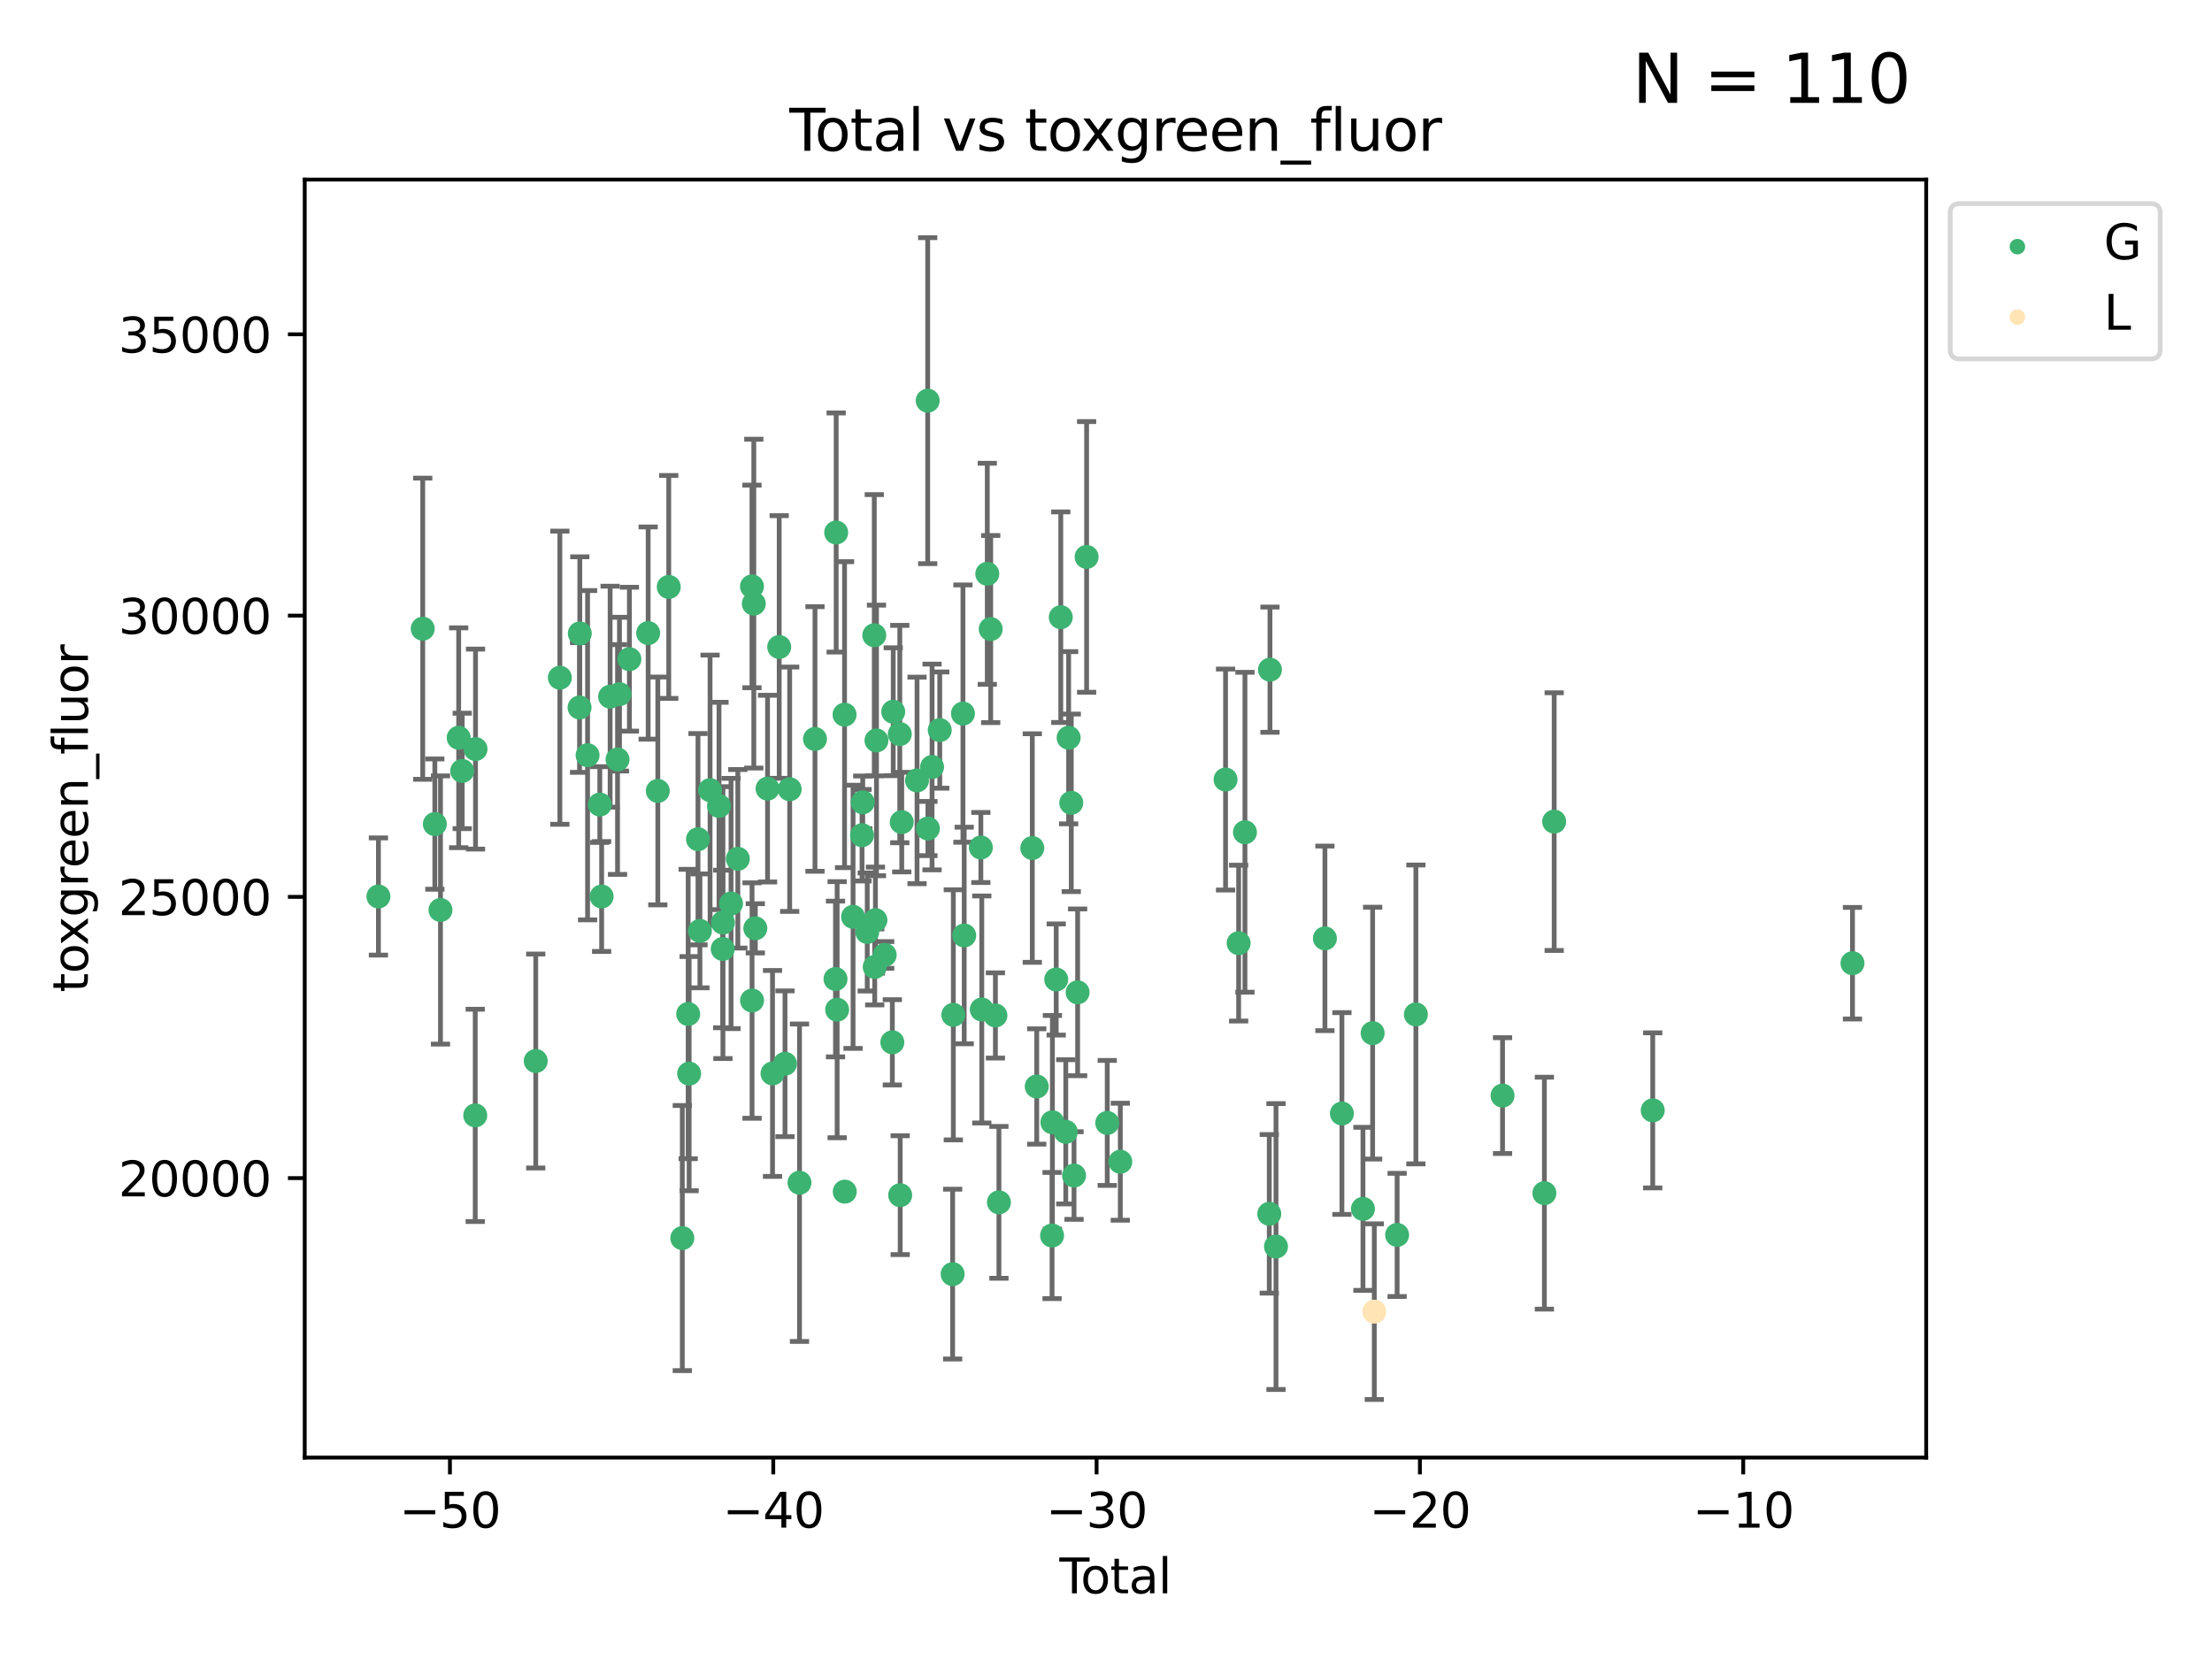 <?xml version="1.0" encoding="utf-8" standalone="no"?>
<!DOCTYPE svg PUBLIC "-//W3C//DTD SVG 1.1//EN"
  "http://www.w3.org/Graphics/SVG/1.1/DTD/svg11.dtd">
<svg xmlns:xlink="http://www.w3.org/1999/xlink" width="460.8pt" height="345.6pt" viewBox="0 0 460.8 345.6" xmlns="http://www.w3.org/2000/svg" version="1.1">
 <defs>
  <style type="text/css">*{stroke-linejoin: round; stroke-linecap: butt}</style>
 </defs>
 <g id="figure_1">
  <g id="patch_1">
   <path d="M 0 345.6 
L 460.8 345.6 
L 460.8 0 
L 0 0 
z
" style="fill: #ffffff"/>
  </g>
  <g id="axes_1">
   <g id="patch_2">
    <path d="M 63.481 303.64 
L 401.26 303.64 
L 401.26 37.411 
L 63.481 37.411 
z
" style="fill: #ffffff"/>
   </g>
   <g id="PathCollection_1">
    <defs>
     <path id="m58c25217c3" d="M 0 1.118 
C 0.297 1.118 0.581 1 0.791 0.791 
C 1 0.581 1.118 0.297 1.118 0 
C 1.118 -0.297 1 -0.581 0.791 -0.791 
C 0.581 -1 0.297 -1.118 0 -1.118 
C -0.297 -1.118 -0.581 -1 -0.791 -0.791 
C -1 -0.581 -1.118 -0.297 -1.118 0 
C -1.118 0.297 -1 0.581 -0.791 0.791 
C -0.581 1 -0.297 1.118 0 1.118 
z
" style="stroke: #3cb371"/>
    </defs>
    <g clip-path="url(#p2827355733)">
     <use xlink:href="#m58c25217c3" x="78.835" y="186.755" style="fill: #3cb371; stroke: #3cb371"/>
     <use xlink:href="#m58c25217c3" x="88.062" y="130.971" style="fill: #3cb371; stroke: #3cb371"/>
     <use xlink:href="#m58c25217c3" x="90.585" y="171.672" style="fill: #3cb371; stroke: #3cb371"/>
     <use xlink:href="#m58c25217c3" x="91.761" y="189.566" style="fill: #3cb371; stroke: #3cb371"/>
     <use xlink:href="#m58c25217c3" x="95.552" y="153.687" style="fill: #3cb371; stroke: #3cb371"/>
     <use xlink:href="#m58c25217c3" x="96.288" y="160.598" style="fill: #3cb371; stroke: #3cb371"/>
     <use xlink:href="#m58c25217c3" x="98.999" y="232.355" style="fill: #3cb371; stroke: #3cb371"/>
     <use xlink:href="#m58c25217c3" x="99.059" y="156.047" style="fill: #3cb371; stroke: #3cb371"/>
     <use xlink:href="#m58c25217c3" x="111.605" y="221.029" style="fill: #3cb371; stroke: #3cb371"/>
     <use xlink:href="#m58c25217c3" x="116.629" y="141.178" style="fill: #3cb371; stroke: #3cb371"/>
     <use xlink:href="#m58c25217c3" x="120.732" y="147.387" style="fill: #3cb371; stroke: #3cb371"/>
     <use xlink:href="#m58c25217c3" x="120.784" y="131.96" style="fill: #3cb371; stroke: #3cb371"/>
     <use xlink:href="#m58c25217c3" x="122.404" y="157.326" style="fill: #3cb371; stroke: #3cb371"/>
     <use xlink:href="#m58c25217c3" x="124.952" y="167.603" style="fill: #3cb371; stroke: #3cb371"/>
     <use xlink:href="#m58c25217c3" x="125.332" y="186.755" style="fill: #3cb371; stroke: #3cb371"/>
     <use xlink:href="#m58c25217c3" x="127.1" y="145.125" style="fill: #3cb371; stroke: #3cb371"/>
     <use xlink:href="#m58c25217c3" x="128.645" y="158.219" style="fill: #3cb371; stroke: #3cb371"/>
     <use xlink:href="#m58c25217c3" x="129.05" y="144.607" style="fill: #3cb371; stroke: #3cb371"/>
     <use xlink:href="#m58c25217c3" x="131.115" y="137.318" style="fill: #3cb371; stroke: #3cb371"/>
     <use xlink:href="#m58c25217c3" x="135.024" y="131.879" style="fill: #3cb371; stroke: #3cb371"/>
     <use xlink:href="#m58c25217c3" x="137.035" y="164.765" style="fill: #3cb371; stroke: #3cb371"/>
     <use xlink:href="#m58c25217c3" x="139.314" y="122.269" style="fill: #3cb371; stroke: #3cb371"/>
     <use xlink:href="#m58c25217c3" x="142.136" y="257.912" style="fill: #3cb371; stroke: #3cb371"/>
     <use xlink:href="#m58c25217c3" x="143.359" y="211.237" style="fill: #3cb371; stroke: #3cb371"/>
     <use xlink:href="#m58c25217c3" x="143.56" y="223.658" style="fill: #3cb371; stroke: #3cb371"/>
     <use xlink:href="#m58c25217c3" x="145.405" y="174.822" style="fill: #3cb371; stroke: #3cb371"/>
     <use xlink:href="#m58c25217c3" x="145.806" y="193.916" style="fill: #3cb371; stroke: #3cb371"/>
     <use xlink:href="#m58c25217c3" x="147.921" y="164.595" style="fill: #3cb371; stroke: #3cb371"/>
     <use xlink:href="#m58c25217c3" x="149.784" y="167.895" style="fill: #3cb371; stroke: #3cb371"/>
     <use xlink:href="#m58c25217c3" x="150.56" y="197.692" style="fill: #3cb371; stroke: #3cb371"/>
     <use xlink:href="#m58c25217c3" x="150.598" y="192.197" style="fill: #3cb371; stroke: #3cb371"/>
     <use xlink:href="#m58c25217c3" x="152.289" y="188.212" style="fill: #3cb371; stroke: #3cb371"/>
     <use xlink:href="#m58c25217c3" x="153.705" y="178.904" style="fill: #3cb371; stroke: #3cb371"/>
     <use xlink:href="#m58c25217c3" x="156.649" y="122.161" style="fill: #3cb371; stroke: #3cb371"/>
     <use xlink:href="#m58c25217c3" x="156.667" y="208.431" style="fill: #3cb371; stroke: #3cb371"/>
     <use xlink:href="#m58c25217c3" x="157.031" y="125.748" style="fill: #3cb371; stroke: #3cb371"/>
     <use xlink:href="#m58c25217c3" x="157.348" y="193.384" style="fill: #3cb371; stroke: #3cb371"/>
     <use xlink:href="#m58c25217c3" x="159.895" y="164.286" style="fill: #3cb371; stroke: #3cb371"/>
     <use xlink:href="#m58c25217c3" x="160.93" y="223.618" style="fill: #3cb371; stroke: #3cb371"/>
     <use xlink:href="#m58c25217c3" x="162.323" y="134.778" style="fill: #3cb371; stroke: #3cb371"/>
     <use xlink:href="#m58c25217c3" x="163.53" y="221.6" style="fill: #3cb371; stroke: #3cb371"/>
     <use xlink:href="#m58c25217c3" x="164.504" y="164.412" style="fill: #3cb371; stroke: #3cb371"/>
     <use xlink:href="#m58c25217c3" x="166.552" y="246.382" style="fill: #3cb371; stroke: #3cb371"/>
     <use xlink:href="#m58c25217c3" x="169.776" y="153.942" style="fill: #3cb371; stroke: #3cb371"/>
     <use xlink:href="#m58c25217c3" x="174.051" y="203.942" style="fill: #3cb371; stroke: #3cb371"/>
     <use xlink:href="#m58c25217c3" x="174.189" y="110.932" style="fill: #3cb371; stroke: #3cb371"/>
     <use xlink:href="#m58c25217c3" x="174.392" y="210.339" style="fill: #3cb371; stroke: #3cb371"/>
     <use xlink:href="#m58c25217c3" x="175.936" y="148.875" style="fill: #3cb371; stroke: #3cb371"/>
     <use xlink:href="#m58c25217c3" x="175.979" y="248.242" style="fill: #3cb371; stroke: #3cb371"/>
     <use xlink:href="#m58c25217c3" x="177.706" y="190.986" style="fill: #3cb371; stroke: #3cb371"/>
     <use xlink:href="#m58c25217c3" x="179.575" y="173.99" style="fill: #3cb371; stroke: #3cb371"/>
     <use xlink:href="#m58c25217c3" x="179.728" y="167.14" style="fill: #3cb371; stroke: #3cb371"/>
     <use xlink:href="#m58c25217c3" x="180.662" y="194.144" style="fill: #3cb371; stroke: #3cb371"/>
     <use xlink:href="#m58c25217c3" x="182.129" y="132.334" style="fill: #3cb371; stroke: #3cb371"/>
     <use xlink:href="#m58c25217c3" x="182.22" y="201.43" style="fill: #3cb371; stroke: #3cb371"/>
     <use xlink:href="#m58c25217c3" x="182.367" y="191.678" style="fill: #3cb371; stroke: #3cb371"/>
     <use xlink:href="#m58c25217c3" x="182.586" y="154.246" style="fill: #3cb371; stroke: #3cb371"/>
     <use xlink:href="#m58c25217c3" x="184.298" y="198.932" style="fill: #3cb371; stroke: #3cb371"/>
     <use xlink:href="#m58c25217c3" x="185.891" y="217.132" style="fill: #3cb371; stroke: #3cb371"/>
     <use xlink:href="#m58c25217c3" x="186.077" y="148.27" style="fill: #3cb371; stroke: #3cb371"/>
     <use xlink:href="#m58c25217c3" x="187.443" y="152.919" style="fill: #3cb371; stroke: #3cb371"/>
     <use xlink:href="#m58c25217c3" x="187.526" y="248.972" style="fill: #3cb371; stroke: #3cb371"/>
     <use xlink:href="#m58c25217c3" x="187.848" y="171.264" style="fill: #3cb371; stroke: #3cb371"/>
     <use xlink:href="#m58c25217c3" x="191.035" y="162.572" style="fill: #3cb371; stroke: #3cb371"/>
     <use xlink:href="#m58c25217c3" x="193.258" y="83.466" style="fill: #3cb371; stroke: #3cb371"/>
     <use xlink:href="#m58c25217c3" x="193.302" y="172.598" style="fill: #3cb371; stroke: #3cb371"/>
     <use xlink:href="#m58c25217c3" x="194.165" y="159.777" style="fill: #3cb371; stroke: #3cb371"/>
     <use xlink:href="#m58c25217c3" x="195.766" y="152.089" style="fill: #3cb371; stroke: #3cb371"/>
     <use xlink:href="#m58c25217c3" x="198.453" y="265.419" style="fill: #3cb371; stroke: #3cb371"/>
     <use xlink:href="#m58c25217c3" x="198.595" y="211.407" style="fill: #3cb371; stroke: #3cb371"/>
     <use xlink:href="#m58c25217c3" x="200.599" y="148.653" style="fill: #3cb371; stroke: #3cb371"/>
     <use xlink:href="#m58c25217c3" x="200.863" y="194.878" style="fill: #3cb371; stroke: #3cb371"/>
     <use xlink:href="#m58c25217c3" x="204.33" y="176.548" style="fill: #3cb371; stroke: #3cb371"/>
     <use xlink:href="#m58c25217c3" x="204.525" y="210.293" style="fill: #3cb371; stroke: #3cb371"/>
     <use xlink:href="#m58c25217c3" x="205.67" y="119.533" style="fill: #3cb371; stroke: #3cb371"/>
     <use xlink:href="#m58c25217c3" x="206.382" y="131.043" style="fill: #3cb371; stroke: #3cb371"/>
     <use xlink:href="#m58c25217c3" x="207.363" y="211.539" style="fill: #3cb371; stroke: #3cb371"/>
     <use xlink:href="#m58c25217c3" x="208.096" y="250.47" style="fill: #3cb371; stroke: #3cb371"/>
     <use xlink:href="#m58c25217c3" x="215.047" y="176.661" style="fill: #3cb371; stroke: #3cb371"/>
     <use xlink:href="#m58c25217c3" x="215.974" y="226.333" style="fill: #3cb371; stroke: #3cb371"/>
     <use xlink:href="#m58c25217c3" x="219.166" y="257.384" style="fill: #3cb371; stroke: #3cb371"/>
     <use xlink:href="#m58c25217c3" x="219.235" y="233.796" style="fill: #3cb371; stroke: #3cb371"/>
     <use xlink:href="#m58c25217c3" x="220.03" y="204.047" style="fill: #3cb371; stroke: #3cb371"/>
     <use xlink:href="#m58c25217c3" x="220.98" y="128.574" style="fill: #3cb371; stroke: #3cb371"/>
     <use xlink:href="#m58c25217c3" x="222.02" y="235.784" style="fill: #3cb371; stroke: #3cb371"/>
     <use xlink:href="#m58c25217c3" x="222.617" y="153.684" style="fill: #3cb371; stroke: #3cb371"/>
     <use xlink:href="#m58c25217c3" x="223.166" y="167.246" style="fill: #3cb371; stroke: #3cb371"/>
     <use xlink:href="#m58c25217c3" x="223.741" y="244.883" style="fill: #3cb371; stroke: #3cb371"/>
     <use xlink:href="#m58c25217c3" x="224.489" y="206.723" style="fill: #3cb371; stroke: #3cb371"/>
     <use xlink:href="#m58c25217c3" x="226.361" y="116.017" style="fill: #3cb371; stroke: #3cb371"/>
     <use xlink:href="#m58c25217c3" x="230.658" y="233.927" style="fill: #3cb371; stroke: #3cb371"/>
     <use xlink:href="#m58c25217c3" x="233.381" y="242.01" style="fill: #3cb371; stroke: #3cb371"/>
     <use xlink:href="#m58c25217c3" x="255.307" y="162.395" style="fill: #3cb371; stroke: #3cb371"/>
     <use xlink:href="#m58c25217c3" x="258.032" y="196.472" style="fill: #3cb371; stroke: #3cb371"/>
     <use xlink:href="#m58c25217c3" x="259.346" y="173.37" style="fill: #3cb371; stroke: #3cb371"/>
     <use xlink:href="#m58c25217c3" x="264.414" y="252.858" style="fill: #3cb371; stroke: #3cb371"/>
     <use xlink:href="#m58c25217c3" x="264.558" y="139.507" style="fill: #3cb371; stroke: #3cb371"/>
     <use xlink:href="#m58c25217c3" x="265.812" y="259.68" style="fill: #3cb371; stroke: #3cb371"/>
     <use xlink:href="#m58c25217c3" x="276.004" y="195.476" style="fill: #3cb371; stroke: #3cb371"/>
     <use xlink:href="#m58c25217c3" x="279.545" y="231.966" style="fill: #3cb371; stroke: #3cb371"/>
     <use xlink:href="#m58c25217c3" x="283.929" y="251.826" style="fill: #3cb371; stroke: #3cb371"/>
     <use xlink:href="#m58c25217c3" x="285.945" y="215.222" style="fill: #3cb371; stroke: #3cb371"/>
     <use xlink:href="#m58c25217c3" x="291.046" y="257.255" style="fill: #3cb371; stroke: #3cb371"/>
     <use xlink:href="#m58c25217c3" x="294.955" y="211.325" style="fill: #3cb371; stroke: #3cb371"/>
     <use xlink:href="#m58c25217c3" x="313.009" y="228.232" style="fill: #3cb371; stroke: #3cb371"/>
     <use xlink:href="#m58c25217c3" x="321.724" y="248.557" style="fill: #3cb371; stroke: #3cb371"/>
     <use xlink:href="#m58c25217c3" x="323.764" y="171.155" style="fill: #3cb371; stroke: #3cb371"/>
     <use xlink:href="#m58c25217c3" x="344.294" y="231.309" style="fill: #3cb371; stroke: #3cb371"/>
     <use xlink:href="#m58c25217c3" x="385.906" y="200.653" style="fill: #3cb371; stroke: #3cb371"/>
    </g>
   </g>
   <g id="PathCollection_2">
    <defs>
     <path id="mad3d96e392" d="M 0 1.118 
C 0.297 1.118 0.581 1 0.791 0.791 
C 1 0.581 1.118 0.297 1.118 0 
C 1.118 -0.297 1 -0.581 0.791 -0.791 
C 0.581 -1 0.297 -1.118 0 -1.118 
C -0.297 -1.118 -0.581 -1 -0.791 -0.791 
C -1 -0.581 -1.118 -0.297 -1.118 0 
C -1.118 0.297 -1 0.581 -0.791 0.791 
C -0.581 1 -0.297 1.118 0 1.118 
z
" style="stroke: #ffe4b5"/>
    </defs>
    <g clip-path="url(#p2827355733)">
     <use xlink:href="#mad3d96e392" x="286.292" y="273.24" style="fill: #ffe4b5; stroke: #ffe4b5"/>
    </g>
   </g>
   <g id="matplotlib.axis_1">
    <g id="xtick_1">
     <g id="line2d_1">
      <defs>
       <path id="m12f2bf95b9" d="M 0 0 
L 0 3.5 
" style="stroke: #000000; stroke-width: 0.8"/>
      </defs>
      <g>
       <use xlink:href="#m12f2bf95b9" x="93.73" y="303.64" style="stroke: #000000; stroke-width: 0.8"/>
      </g>
     </g>
     <g id="text_1">
      <!-- −50 -->
      <g transform="translate(83.178 318.238)scale(0.1 -0.1)">
       <defs>
        <path id="DejaVuSans-2212" d="M 678 2272 
L 4684 2272 
L 4684 1741 
L 678 1741 
L 678 2272 
z
" transform="scale(0.016)"/>
        <path id="DejaVuSans-35" d="M 691 4666 
L 3169 4666 
L 3169 4134 
L 1269 4134 
L 1269 2991 
Q 1406 3038 1543 3061 
Q 1681 3084 1819 3084 
Q 2600 3084 3056 2656 
Q 3513 2228 3513 1497 
Q 3513 744 3044 326 
Q 2575 -91 1722 -91 
Q 1428 -91 1123 -41 
Q 819 9 494 109 
L 494 744 
Q 775 591 1075 516 
Q 1375 441 1709 441 
Q 2250 441 2565 725 
Q 2881 1009 2881 1497 
Q 2881 1984 2565 2268 
Q 2250 2553 1709 2553 
Q 1456 2553 1204 2497 
Q 953 2441 691 2322 
L 691 4666 
z
" transform="scale(0.016)"/>
        <path id="DejaVuSans-30" d="M 2034 4250 
Q 1547 4250 1301 3770 
Q 1056 3291 1056 2328 
Q 1056 1369 1301 889 
Q 1547 409 2034 409 
Q 2525 409 2770 889 
Q 3016 1369 3016 2328 
Q 3016 3291 2770 3770 
Q 2525 4250 2034 4250 
z
M 2034 4750 
Q 2819 4750 3233 4129 
Q 3647 3509 3647 2328 
Q 3647 1150 3233 529 
Q 2819 -91 2034 -91 
Q 1250 -91 836 529 
Q 422 1150 422 2328 
Q 422 3509 836 4129 
Q 1250 4750 2034 4750 
z
" transform="scale(0.016)"/>
       </defs>
       <use xlink:href="#DejaVuSans-2212"/>
       <use xlink:href="#DejaVuSans-35" x="83.789"/>
       <use xlink:href="#DejaVuSans-30" x="147.412"/>
      </g>
     </g>
    </g>
    <g id="xtick_2">
     <g id="line2d_2">
      <g>
       <use xlink:href="#m12f2bf95b9" x="161.085" y="303.64" style="stroke: #000000; stroke-width: 0.8"/>
      </g>
     </g>
     <g id="text_2">
      <!-- −40 -->
      <g transform="translate(150.532 318.238)scale(0.1 -0.1)">
       <defs>
        <path id="DejaVuSans-34" d="M 2419 4116 
L 825 1625 
L 2419 1625 
L 2419 4116 
z
M 2253 4666 
L 3047 4666 
L 3047 1625 
L 3713 1625 
L 3713 1100 
L 3047 1100 
L 3047 0 
L 2419 0 
L 2419 1100 
L 313 1100 
L 313 1709 
L 2253 4666 
z
" transform="scale(0.016)"/>
       </defs>
       <use xlink:href="#DejaVuSans-2212"/>
       <use xlink:href="#DejaVuSans-34" x="83.789"/>
       <use xlink:href="#DejaVuSans-30" x="147.412"/>
      </g>
     </g>
    </g>
    <g id="xtick_3">
     <g id="line2d_3">
      <g>
       <use xlink:href="#m12f2bf95b9" x="228.439" y="303.64" style="stroke: #000000; stroke-width: 0.8"/>
      </g>
     </g>
     <g id="text_3">
      <!-- −30 -->
      <g transform="translate(217.887 318.238)scale(0.1 -0.1)">
       <defs>
        <path id="DejaVuSans-33" d="M 2597 2516 
Q 3050 2419 3304 2112 
Q 3559 1806 3559 1356 
Q 3559 666 3084 287 
Q 2609 -91 1734 -91 
Q 1441 -91 1130 -33 
Q 819 25 488 141 
L 488 750 
Q 750 597 1062 519 
Q 1375 441 1716 441 
Q 2309 441 2620 675 
Q 2931 909 2931 1356 
Q 2931 1769 2642 2001 
Q 2353 2234 1838 2234 
L 1294 2234 
L 1294 2753 
L 1863 2753 
Q 2328 2753 2575 2939 
Q 2822 3125 2822 3475 
Q 2822 3834 2567 4026 
Q 2313 4219 1838 4219 
Q 1578 4219 1281 4162 
Q 984 4106 628 3988 
L 628 4550 
Q 988 4650 1302 4700 
Q 1616 4750 1894 4750 
Q 2613 4750 3031 4423 
Q 3450 4097 3450 3541 
Q 3450 3153 3228 2886 
Q 3006 2619 2597 2516 
z
" transform="scale(0.016)"/>
       </defs>
       <use xlink:href="#DejaVuSans-2212"/>
       <use xlink:href="#DejaVuSans-33" x="83.789"/>
       <use xlink:href="#DejaVuSans-30" x="147.412"/>
      </g>
     </g>
    </g>
    <g id="xtick_4">
     <g id="line2d_4">
      <g>
       <use xlink:href="#m12f2bf95b9" x="295.793" y="303.64" style="stroke: #000000; stroke-width: 0.8"/>
      </g>
     </g>
     <g id="text_4">
      <!-- −20 -->
      <g transform="translate(285.241 318.238)scale(0.1 -0.1)">
       <defs>
        <path id="DejaVuSans-32" d="M 1228 531 
L 3431 531 
L 3431 0 
L 469 0 
L 469 531 
Q 828 903 1448 1529 
Q 2069 2156 2228 2338 
Q 2531 2678 2651 2914 
Q 2772 3150 2772 3378 
Q 2772 3750 2511 3984 
Q 2250 4219 1831 4219 
Q 1534 4219 1204 4116 
Q 875 4013 500 3803 
L 500 4441 
Q 881 4594 1212 4672 
Q 1544 4750 1819 4750 
Q 2544 4750 2975 4387 
Q 3406 4025 3406 3419 
Q 3406 3131 3298 2873 
Q 3191 2616 2906 2266 
Q 2828 2175 2409 1742 
Q 1991 1309 1228 531 
z
" transform="scale(0.016)"/>
       </defs>
       <use xlink:href="#DejaVuSans-2212"/>
       <use xlink:href="#DejaVuSans-32" x="83.789"/>
       <use xlink:href="#DejaVuSans-30" x="147.412"/>
      </g>
     </g>
    </g>
    <g id="xtick_5">
     <g id="line2d_5">
      <g>
       <use xlink:href="#m12f2bf95b9" x="363.148" y="303.64" style="stroke: #000000; stroke-width: 0.8"/>
      </g>
     </g>
     <g id="text_5">
      <!-- −10 -->
      <g transform="translate(352.595 318.238)scale(0.1 -0.1)">
       <defs>
        <path id="DejaVuSans-31" d="M 794 531 
L 1825 531 
L 1825 4091 
L 703 3866 
L 703 4441 
L 1819 4666 
L 2450 4666 
L 2450 531 
L 3481 531 
L 3481 0 
L 794 0 
L 794 531 
z
" transform="scale(0.016)"/>
       </defs>
       <use xlink:href="#DejaVuSans-2212"/>
       <use xlink:href="#DejaVuSans-31" x="83.789"/>
       <use xlink:href="#DejaVuSans-30" x="147.412"/>
      </g>
     </g>
    </g>
    <g id="text_6">
     <!-- Total -->
     <g transform="translate(220.694 331.917)scale(0.1 -0.1)">
      <defs>
       <path id="DejaVuSans-54" d="M -19 4666 
L 3928 4666 
L 3928 4134 
L 2272 4134 
L 2272 0 
L 1638 0 
L 1638 4134 
L -19 4134 
L -19 4666 
z
" transform="scale(0.016)"/>
       <path id="DejaVuSans-6f" d="M 1959 3097 
Q 1497 3097 1228 2736 
Q 959 2375 959 1747 
Q 959 1119 1226 758 
Q 1494 397 1959 397 
Q 2419 397 2687 759 
Q 2956 1122 2956 1747 
Q 2956 2369 2687 2733 
Q 2419 3097 1959 3097 
z
M 1959 3584 
Q 2709 3584 3137 3096 
Q 3566 2609 3566 1747 
Q 3566 888 3137 398 
Q 2709 -91 1959 -91 
Q 1206 -91 779 398 
Q 353 888 353 1747 
Q 353 2609 779 3096 
Q 1206 3584 1959 3584 
z
" transform="scale(0.016)"/>
       <path id="DejaVuSans-74" d="M 1172 4494 
L 1172 3500 
L 2356 3500 
L 2356 3053 
L 1172 3053 
L 1172 1153 
Q 1172 725 1289 603 
Q 1406 481 1766 481 
L 2356 481 
L 2356 0 
L 1766 0 
Q 1100 0 847 248 
Q 594 497 594 1153 
L 594 3053 
L 172 3053 
L 172 3500 
L 594 3500 
L 594 4494 
L 1172 4494 
z
" transform="scale(0.016)"/>
       <path id="DejaVuSans-61" d="M 2194 1759 
Q 1497 1759 1228 1600 
Q 959 1441 959 1056 
Q 959 750 1161 570 
Q 1363 391 1709 391 
Q 2188 391 2477 730 
Q 2766 1069 2766 1631 
L 2766 1759 
L 2194 1759 
z
M 3341 1997 
L 3341 0 
L 2766 0 
L 2766 531 
Q 2569 213 2275 61 
Q 1981 -91 1556 -91 
Q 1019 -91 701 211 
Q 384 513 384 1019 
Q 384 1609 779 1909 
Q 1175 2209 1959 2209 
L 2766 2209 
L 2766 2266 
Q 2766 2663 2505 2880 
Q 2244 3097 1772 3097 
Q 1472 3097 1187 3025 
Q 903 2953 641 2809 
L 641 3341 
Q 956 3463 1253 3523 
Q 1550 3584 1831 3584 
Q 2591 3584 2966 3190 
Q 3341 2797 3341 1997 
z
" transform="scale(0.016)"/>
       <path id="DejaVuSans-6c" d="M 603 4863 
L 1178 4863 
L 1178 0 
L 603 0 
L 603 4863 
z
" transform="scale(0.016)"/>
      </defs>
      <use xlink:href="#DejaVuSans-54"/>
      <use xlink:href="#DejaVuSans-6f" x="44.084"/>
      <use xlink:href="#DejaVuSans-74" x="105.266"/>
      <use xlink:href="#DejaVuSans-61" x="144.475"/>
      <use xlink:href="#DejaVuSans-6c" x="205.754"/>
     </g>
    </g>
   </g>
   <g id="matplotlib.axis_2">
    <g id="ytick_1">
     <g id="line2d_6">
      <defs>
       <path id="mcbe02fe0ef" d="M 0 0 
L -3.5 0 
" style="stroke: #000000; stroke-width: 0.8"/>
      </defs>
      <g>
       <use xlink:href="#mcbe02fe0ef" x="63.481" y="245.423" style="stroke: #000000; stroke-width: 0.8"/>
      </g>
     </g>
     <g id="text_7">
      <!-- 20000 -->
      <g transform="translate(24.669 249.223)scale(0.1 -0.1)">
       <use xlink:href="#DejaVuSans-32"/>
       <use xlink:href="#DejaVuSans-30" x="63.623"/>
       <use xlink:href="#DejaVuSans-30" x="127.246"/>
       <use xlink:href="#DejaVuSans-30" x="190.869"/>
       <use xlink:href="#DejaVuSans-30" x="254.492"/>
      </g>
     </g>
    </g>
    <g id="ytick_2">
     <g id="line2d_7">
      <g>
       <use xlink:href="#mcbe02fe0ef" x="63.481" y="186.831" style="stroke: #000000; stroke-width: 0.8"/>
      </g>
     </g>
     <g id="text_8">
      <!-- 25000 -->
      <g transform="translate(24.669 190.63)scale(0.1 -0.1)">
       <use xlink:href="#DejaVuSans-32"/>
       <use xlink:href="#DejaVuSans-35" x="63.623"/>
       <use xlink:href="#DejaVuSans-30" x="127.246"/>
       <use xlink:href="#DejaVuSans-30" x="190.869"/>
       <use xlink:href="#DejaVuSans-30" x="254.492"/>
      </g>
     </g>
    </g>
    <g id="ytick_3">
     <g id="line2d_8">
      <g>
       <use xlink:href="#mcbe02fe0ef" x="63.481" y="128.239" style="stroke: #000000; stroke-width: 0.8"/>
      </g>
     </g>
     <g id="text_9">
      <!-- 30000 -->
      <g transform="translate(24.669 132.038)scale(0.1 -0.1)">
       <use xlink:href="#DejaVuSans-33"/>
       <use xlink:href="#DejaVuSans-30" x="63.623"/>
       <use xlink:href="#DejaVuSans-30" x="127.246"/>
       <use xlink:href="#DejaVuSans-30" x="190.869"/>
       <use xlink:href="#DejaVuSans-30" x="254.492"/>
      </g>
     </g>
    </g>
    <g id="ytick_4">
     <g id="line2d_9">
      <g>
       <use xlink:href="#mcbe02fe0ef" x="63.481" y="69.646" style="stroke: #000000; stroke-width: 0.8"/>
      </g>
     </g>
     <g id="text_10">
      <!-- 35000 -->
      <g transform="translate(24.669 73.446)scale(0.1 -0.1)">
       <use xlink:href="#DejaVuSans-33"/>
       <use xlink:href="#DejaVuSans-35" x="63.623"/>
       <use xlink:href="#DejaVuSans-30" x="127.246"/>
       <use xlink:href="#DejaVuSans-30" x="190.869"/>
       <use xlink:href="#DejaVuSans-30" x="254.492"/>
      </g>
     </g>
    </g>
    <g id="text_11">
     <!-- toxgreen_fluor -->
     <g transform="translate(18.311 206.72)rotate(-90)scale(0.1 -0.1)">
      <defs>
       <path id="DejaVuSans-78" d="M 3513 3500 
L 2247 1797 
L 3578 0 
L 2900 0 
L 1881 1375 
L 863 0 
L 184 0 
L 1544 1831 
L 300 3500 
L 978 3500 
L 1906 2253 
L 2834 3500 
L 3513 3500 
z
" transform="scale(0.016)"/>
       <path id="DejaVuSans-67" d="M 2906 1791 
Q 2906 2416 2648 2759 
Q 2391 3103 1925 3103 
Q 1463 3103 1205 2759 
Q 947 2416 947 1791 
Q 947 1169 1205 825 
Q 1463 481 1925 481 
Q 2391 481 2648 825 
Q 2906 1169 2906 1791 
z
M 3481 434 
Q 3481 -459 3084 -895 
Q 2688 -1331 1869 -1331 
Q 1566 -1331 1297 -1286 
Q 1028 -1241 775 -1147 
L 775 -588 
Q 1028 -725 1275 -790 
Q 1522 -856 1778 -856 
Q 2344 -856 2625 -561 
Q 2906 -266 2906 331 
L 2906 616 
Q 2728 306 2450 153 
Q 2172 0 1784 0 
Q 1141 0 747 490 
Q 353 981 353 1791 
Q 353 2603 747 3093 
Q 1141 3584 1784 3584 
Q 2172 3584 2450 3431 
Q 2728 3278 2906 2969 
L 2906 3500 
L 3481 3500 
L 3481 434 
z
" transform="scale(0.016)"/>
       <path id="DejaVuSans-72" d="M 2631 2963 
Q 2534 3019 2420 3045 
Q 2306 3072 2169 3072 
Q 1681 3072 1420 2755 
Q 1159 2438 1159 1844 
L 1159 0 
L 581 0 
L 581 3500 
L 1159 3500 
L 1159 2956 
Q 1341 3275 1631 3429 
Q 1922 3584 2338 3584 
Q 2397 3584 2469 3576 
Q 2541 3569 2628 3553 
L 2631 2963 
z
" transform="scale(0.016)"/>
       <path id="DejaVuSans-65" d="M 3597 1894 
L 3597 1613 
L 953 1613 
Q 991 1019 1311 708 
Q 1631 397 2203 397 
Q 2534 397 2845 478 
Q 3156 559 3463 722 
L 3463 178 
Q 3153 47 2828 -22 
Q 2503 -91 2169 -91 
Q 1331 -91 842 396 
Q 353 884 353 1716 
Q 353 2575 817 3079 
Q 1281 3584 2069 3584 
Q 2775 3584 3186 3129 
Q 3597 2675 3597 1894 
z
M 3022 2063 
Q 3016 2534 2758 2815 
Q 2500 3097 2075 3097 
Q 1594 3097 1305 2825 
Q 1016 2553 972 2059 
L 3022 2063 
z
" transform="scale(0.016)"/>
       <path id="DejaVuSans-6e" d="M 3513 2113 
L 3513 0 
L 2938 0 
L 2938 2094 
Q 2938 2591 2744 2837 
Q 2550 3084 2163 3084 
Q 1697 3084 1428 2787 
Q 1159 2491 1159 1978 
L 1159 0 
L 581 0 
L 581 3500 
L 1159 3500 
L 1159 2956 
Q 1366 3272 1645 3428 
Q 1925 3584 2291 3584 
Q 2894 3584 3203 3211 
Q 3513 2838 3513 2113 
z
" transform="scale(0.016)"/>
       <path id="DejaVuSans-5f" d="M 3263 -1063 
L 3263 -1509 
L -63 -1509 
L -63 -1063 
L 3263 -1063 
z
" transform="scale(0.016)"/>
       <path id="DejaVuSans-66" d="M 2375 4863 
L 2375 4384 
L 1825 4384 
Q 1516 4384 1395 4259 
Q 1275 4134 1275 3809 
L 1275 3500 
L 2222 3500 
L 2222 3053 
L 1275 3053 
L 1275 0 
L 697 0 
L 697 3053 
L 147 3053 
L 147 3500 
L 697 3500 
L 697 3744 
Q 697 4328 969 4595 
Q 1241 4863 1831 4863 
L 2375 4863 
z
" transform="scale(0.016)"/>
       <path id="DejaVuSans-75" d="M 544 1381 
L 544 3500 
L 1119 3500 
L 1119 1403 
Q 1119 906 1312 657 
Q 1506 409 1894 409 
Q 2359 409 2629 706 
Q 2900 1003 2900 1516 
L 2900 3500 
L 3475 3500 
L 3475 0 
L 2900 0 
L 2900 538 
Q 2691 219 2414 64 
Q 2138 -91 1772 -91 
Q 1169 -91 856 284 
Q 544 659 544 1381 
z
M 1991 3584 
L 1991 3584 
z
" transform="scale(0.016)"/>
      </defs>
      <use xlink:href="#DejaVuSans-74"/>
      <use xlink:href="#DejaVuSans-6f" x="39.209"/>
      <use xlink:href="#DejaVuSans-78" x="97.266"/>
      <use xlink:href="#DejaVuSans-67" x="156.445"/>
      <use xlink:href="#DejaVuSans-72" x="219.922"/>
      <use xlink:href="#DejaVuSans-65" x="258.785"/>
      <use xlink:href="#DejaVuSans-65" x="320.309"/>
      <use xlink:href="#DejaVuSans-6e" x="381.832"/>
      <use xlink:href="#DejaVuSans-5f" x="445.211"/>
      <use xlink:href="#DejaVuSans-66" x="495.211"/>
      <use xlink:href="#DejaVuSans-6c" x="530.416"/>
      <use xlink:href="#DejaVuSans-75" x="558.199"/>
      <use xlink:href="#DejaVuSans-6f" x="621.578"/>
      <use xlink:href="#DejaVuSans-72" x="682.76"/>
     </g>
    </g>
   </g>
   <g id="LineCollection_1">
    <path d="M 78.835 198.96 
L 78.835 174.551 
" clip-path="url(#p2827355733)" style="fill: none; stroke: #696969"/>
    <path d="M 88.062 162.341 
L 88.062 99.6 
" clip-path="url(#p2827355733)" style="fill: none; stroke: #696969"/>
    <path d="M 90.585 185.242 
L 90.585 158.101 
" clip-path="url(#p2827355733)" style="fill: none; stroke: #696969"/>
    <path d="M 91.761 217.503 
L 91.761 161.628 
" clip-path="url(#p2827355733)" style="fill: none; stroke: #696969"/>
    <path d="M 95.552 176.581 
L 95.552 130.793 
" clip-path="url(#p2827355733)" style="fill: none; stroke: #696969"/>
    <path d="M 96.288 172.623 
L 96.288 148.574 
" clip-path="url(#p2827355733)" style="fill: none; stroke: #696969"/>
    <path d="M 98.999 254.466 
L 98.999 210.244 
" clip-path="url(#p2827355733)" style="fill: none; stroke: #696969"/>
    <path d="M 99.059 176.879 
L 99.059 135.215 
" clip-path="url(#p2827355733)" style="fill: none; stroke: #696969"/>
    <path d="M 111.605 243.314 
L 111.605 198.744 
" clip-path="url(#p2827355733)" style="fill: none; stroke: #696969"/>
    <path d="M 116.629 171.714 
L 116.629 110.641 
" clip-path="url(#p2827355733)" style="fill: none; stroke: #696969"/>
    <path d="M 120.732 160.895 
L 120.732 133.88 
" clip-path="url(#p2827355733)" style="fill: none; stroke: #696969"/>
    <path d="M 120.784 147.926 
L 120.784 115.994 
" clip-path="url(#p2827355733)" style="fill: none; stroke: #696969"/>
    <path d="M 122.404 191.625 
L 122.404 123.026 
" clip-path="url(#p2827355733)" style="fill: none; stroke: #696969"/>
    <path d="M 124.952 175.493 
L 124.952 159.713 
" clip-path="url(#p2827355733)" style="fill: none; stroke: #696969"/>
    <path d="M 125.332 198.207 
L 125.332 175.303 
" clip-path="url(#p2827355733)" style="fill: none; stroke: #696969"/>
    <path d="M 127.1 168.14 
L 127.1 122.111 
" clip-path="url(#p2827355733)" style="fill: none; stroke: #696969"/>
    <path d="M 128.645 182.154 
L 128.645 134.285 
" clip-path="url(#p2827355733)" style="fill: none; stroke: #696969"/>
    <path d="M 129.05 160.62 
L 129.05 128.593 
" clip-path="url(#p2827355733)" style="fill: none; stroke: #696969"/>
    <path d="M 131.115 152.304 
L 131.115 122.333 
" clip-path="url(#p2827355733)" style="fill: none; stroke: #696969"/>
    <path d="M 135.024 153.98 
L 135.024 109.778 
" clip-path="url(#p2827355733)" style="fill: none; stroke: #696969"/>
    <path d="M 137.035 188.497 
L 137.035 141.032 
" clip-path="url(#p2827355733)" style="fill: none; stroke: #696969"/>
    <path d="M 139.314 145.491 
L 139.314 99.046 
" clip-path="url(#p2827355733)" style="fill: none; stroke: #696969"/>
    <path d="M 142.136 285.525 
L 142.136 230.299 
" clip-path="url(#p2827355733)" style="fill: none; stroke: #696969"/>
    <path d="M 143.359 241.377 
L 143.359 181.096 
" clip-path="url(#p2827355733)" style="fill: none; stroke: #696969"/>
    <path d="M 143.56 248.05 
L 143.56 199.266 
" clip-path="url(#p2827355733)" style="fill: none; stroke: #696969"/>
    <path d="M 145.405 196.828 
L 145.405 152.815 
" clip-path="url(#p2827355733)" style="fill: none; stroke: #696969"/>
    <path d="M 145.806 205.783 
L 145.806 182.049 
" clip-path="url(#p2827355733)" style="fill: none; stroke: #696969"/>
    <path d="M 147.921 192.725 
L 147.921 136.465 
" clip-path="url(#p2827355733)" style="fill: none; stroke: #696969"/>
    <path d="M 149.784 189.491 
L 149.784 146.299 
" clip-path="url(#p2827355733)" style="fill: none; stroke: #696969"/>
    <path d="M 150.56 214.103 
L 150.56 181.281 
" clip-path="url(#p2827355733)" style="fill: none; stroke: #696969"/>
    <path d="M 150.598 220.513 
L 150.598 163.881 
" clip-path="url(#p2827355733)" style="fill: none; stroke: #696969"/>
    <path d="M 152.289 214.277 
L 152.289 162.147 
" clip-path="url(#p2827355733)" style="fill: none; stroke: #696969"/>
    <path d="M 153.705 197.501 
L 153.705 160.307 
" clip-path="url(#p2827355733)" style="fill: none; stroke: #696969"/>
    <path d="M 156.649 143.265 
L 156.649 101.056 
" clip-path="url(#p2827355733)" style="fill: none; stroke: #696969"/>
    <path d="M 156.667 232.956 
L 156.667 183.907 
" clip-path="url(#p2827355733)" style="fill: none; stroke: #696969"/>
    <path d="M 157.031 160 
L 157.031 91.495 
" clip-path="url(#p2827355733)" style="fill: none; stroke: #696969"/>
    <path d="M 157.348 198.512 
L 157.348 188.256 
" clip-path="url(#p2827355733)" style="fill: none; stroke: #696969"/>
    <path d="M 159.895 183.732 
L 159.895 144.839 
" clip-path="url(#p2827355733)" style="fill: none; stroke: #696969"/>
    <path d="M 160.93 245.066 
L 160.93 202.171 
" clip-path="url(#p2827355733)" style="fill: none; stroke: #696969"/>
    <path d="M 162.323 162.136 
L 162.323 107.42 
" clip-path="url(#p2827355733)" style="fill: none; stroke: #696969"/>
    <path d="M 163.53 236.783 
L 163.53 206.416 
" clip-path="url(#p2827355733)" style="fill: none; stroke: #696969"/>
    <path d="M 164.504 189.864 
L 164.504 138.96 
" clip-path="url(#p2827355733)" style="fill: none; stroke: #696969"/>
    <path d="M 166.552 279.444 
L 166.552 213.321 
" clip-path="url(#p2827355733)" style="fill: none; stroke: #696969"/>
    <path d="M 169.776 181.501 
L 169.776 126.382 
" clip-path="url(#p2827355733)" style="fill: none; stroke: #696969"/>
    <path d="M 174.051 220.165 
L 174.051 187.719 
" clip-path="url(#p2827355733)" style="fill: none; stroke: #696969"/>
    <path d="M 174.189 135.837 
L 174.189 86.027 
" clip-path="url(#p2827355733)" style="fill: none; stroke: #696969"/>
    <path d="M 174.392 237.012 
L 174.392 183.665 
" clip-path="url(#p2827355733)" style="fill: none; stroke: #696969"/>
    <path d="M 175.936 180.743 
L 175.936 117.008 
" clip-path="url(#p2827355733)" style="fill: none; stroke: #696969"/>
    <path d="M 175.979 249.119 
L 175.979 247.365 
" clip-path="url(#p2827355733)" style="fill: none; stroke: #696969"/>
    <path d="M 177.706 218.401 
L 177.706 163.571 
" clip-path="url(#p2827355733)" style="fill: none; stroke: #696969"/>
    <path d="M 179.575 183.521 
L 179.575 164.46 
" clip-path="url(#p2827355733)" style="fill: none; stroke: #696969"/>
    <path d="M 179.728 172.623 
L 179.728 161.658 
" clip-path="url(#p2827355733)" style="fill: none; stroke: #696969"/>
    <path d="M 180.662 206.437 
L 180.662 181.851 
" clip-path="url(#p2827355733)" style="fill: none; stroke: #696969"/>
    <path d="M 182.129 161.634 
L 182.129 103.034 
" clip-path="url(#p2827355733)" style="fill: none; stroke: #696969"/>
    <path d="M 182.22 209.344 
L 182.22 193.517 
" clip-path="url(#p2827355733)" style="fill: none; stroke: #696969"/>
    <path d="M 182.367 202.723 
L 182.367 180.633 
" clip-path="url(#p2827355733)" style="fill: none; stroke: #696969"/>
    <path d="M 182.586 182.429 
L 182.586 126.063 
" clip-path="url(#p2827355733)" style="fill: none; stroke: #696969"/>
    <path d="M 184.298 201.718 
L 184.298 196.147 
" clip-path="url(#p2827355733)" style="fill: none; stroke: #696969"/>
    <path d="M 185.891 226.012 
L 185.891 208.253 
" clip-path="url(#p2827355733)" style="fill: none; stroke: #696969"/>
    <path d="M 186.077 161.594 
L 186.077 134.945 
" clip-path="url(#p2827355733)" style="fill: none; stroke: #696969"/>
    <path d="M 187.443 175.559 
L 187.443 130.279 
" clip-path="url(#p2827355733)" style="fill: none; stroke: #696969"/>
    <path d="M 187.526 261.353 
L 187.526 236.592 
" clip-path="url(#p2827355733)" style="fill: none; stroke: #696969"/>
    <path d="M 187.848 181.637 
L 187.848 160.89 
" clip-path="url(#p2827355733)" style="fill: none; stroke: #696969"/>
    <path d="M 191.035 184.087 
L 191.035 141.058 
" clip-path="url(#p2827355733)" style="fill: none; stroke: #696969"/>
    <path d="M 193.258 117.42 
L 193.258 49.513 
" clip-path="url(#p2827355733)" style="fill: none; stroke: #696969"/>
    <path d="M 193.302 178.243 
L 193.302 166.954 
" clip-path="url(#p2827355733)" style="fill: none; stroke: #696969"/>
    <path d="M 194.165 181.207 
L 194.165 138.348 
" clip-path="url(#p2827355733)" style="fill: none; stroke: #696969"/>
    <path d="M 195.766 164.192 
L 195.766 139.986 
" clip-path="url(#p2827355733)" style="fill: none; stroke: #696969"/>
    <path d="M 198.453 283.102 
L 198.453 247.736 
" clip-path="url(#p2827355733)" style="fill: none; stroke: #696969"/>
    <path d="M 198.595 237.459 
L 198.595 185.355 
" clip-path="url(#p2827355733)" style="fill: none; stroke: #696969"/>
    <path d="M 200.599 175.448 
L 200.599 121.858 
" clip-path="url(#p2827355733)" style="fill: none; stroke: #696969"/>
    <path d="M 200.863 217.439 
L 200.863 172.318 
" clip-path="url(#p2827355733)" style="fill: none; stroke: #696969"/>
    <path d="M 204.33 183.845 
L 204.33 169.252 
" clip-path="url(#p2827355733)" style="fill: none; stroke: #696969"/>
    <path d="M 204.525 233.94 
L 204.525 186.645 
" clip-path="url(#p2827355733)" style="fill: none; stroke: #696969"/>
    <path d="M 205.67 142.563 
L 205.67 96.502 
" clip-path="url(#p2827355733)" style="fill: none; stroke: #696969"/>
    <path d="M 206.382 150.531 
L 206.382 111.554 
" clip-path="url(#p2827355733)" style="fill: none; stroke: #696969"/>
    <path d="M 207.363 220.419 
L 207.363 202.659 
" clip-path="url(#p2827355733)" style="fill: none; stroke: #696969"/>
    <path d="M 208.096 266.283 
L 208.096 234.657 
" clip-path="url(#p2827355733)" style="fill: none; stroke: #696969"/>
    <path d="M 215.047 200.466 
L 215.047 152.857 
" clip-path="url(#p2827355733)" style="fill: none; stroke: #696969"/>
    <path d="M 215.974 238.342 
L 215.974 214.324 
" clip-path="url(#p2827355733)" style="fill: none; stroke: #696969"/>
    <path d="M 219.166 270.528 
L 219.166 244.239 
" clip-path="url(#p2827355733)" style="fill: none; stroke: #696969"/>
    <path d="M 219.235 256.05 
L 219.235 211.543 
" clip-path="url(#p2827355733)" style="fill: none; stroke: #696969"/>
    <path d="M 220.03 215.628 
L 220.03 192.467 
" clip-path="url(#p2827355733)" style="fill: none; stroke: #696969"/>
    <path d="M 220.98 150.505 
L 220.98 106.643 
" clip-path="url(#p2827355733)" style="fill: none; stroke: #696969"/>
    <path d="M 222.02 250.805 
L 222.02 220.763 
" clip-path="url(#p2827355733)" style="fill: none; stroke: #696969"/>
    <path d="M 222.617 171.624 
L 222.617 135.744 
" clip-path="url(#p2827355733)" style="fill: none; stroke: #696969"/>
    <path d="M 223.166 185.737 
L 223.166 148.755 
" clip-path="url(#p2827355733)" style="fill: none; stroke: #696969"/>
    <path d="M 223.741 254.007 
L 223.741 235.759 
" clip-path="url(#p2827355733)" style="fill: none; stroke: #696969"/>
    <path d="M 224.489 224.092 
L 224.489 189.353 
" clip-path="url(#p2827355733)" style="fill: none; stroke: #696969"/>
    <path d="M 226.361 144.213 
L 226.361 87.822 
" clip-path="url(#p2827355733)" style="fill: none; stroke: #696969"/>
    <path d="M 230.658 246.944 
L 230.658 220.911 
" clip-path="url(#p2827355733)" style="fill: none; stroke: #696969"/>
    <path d="M 233.381 254.196 
L 233.381 229.823 
" clip-path="url(#p2827355733)" style="fill: none; stroke: #696969"/>
    <path d="M 255.307 185.411 
L 255.307 139.379 
" clip-path="url(#p2827355733)" style="fill: none; stroke: #696969"/>
    <path d="M 258.032 212.703 
L 258.032 180.24 
" clip-path="url(#p2827355733)" style="fill: none; stroke: #696969"/>
    <path d="M 259.346 206.687 
L 259.346 140.052 
" clip-path="url(#p2827355733)" style="fill: none; stroke: #696969"/>
    <path d="M 264.414 269.376 
L 264.414 236.341 
" clip-path="url(#p2827355733)" style="fill: none; stroke: #696969"/>
    <path d="M 264.558 152.551 
L 264.558 126.462 
" clip-path="url(#p2827355733)" style="fill: none; stroke: #696969"/>
    <path d="M 265.812 289.457 
L 265.812 229.903 
" clip-path="url(#p2827355733)" style="fill: none; stroke: #696969"/>
    <path d="M 276.004 214.704 
L 276.004 176.249 
" clip-path="url(#p2827355733)" style="fill: none; stroke: #696969"/>
    <path d="M 279.545 252.982 
L 279.545 210.949 
" clip-path="url(#p2827355733)" style="fill: none; stroke: #696969"/>
    <path d="M 283.929 268.812 
L 283.929 234.84 
" clip-path="url(#p2827355733)" style="fill: none; stroke: #696969"/>
    <path d="M 285.945 241.454 
L 285.945 188.991 
" clip-path="url(#p2827355733)" style="fill: none; stroke: #696969"/>
    <path d="M 291.046 270.081 
L 291.046 244.428 
" clip-path="url(#p2827355733)" style="fill: none; stroke: #696969"/>
    <path d="M 294.955 242.455 
L 294.955 180.195 
" clip-path="url(#p2827355733)" style="fill: none; stroke: #696969"/>
    <path d="M 313.009 240.294 
L 313.009 216.17 
" clip-path="url(#p2827355733)" style="fill: none; stroke: #696969"/>
    <path d="M 321.724 272.714 
L 321.724 224.4 
" clip-path="url(#p2827355733)" style="fill: none; stroke: #696969"/>
    <path d="M 323.764 197.997 
L 323.764 144.314 
" clip-path="url(#p2827355733)" style="fill: none; stroke: #696969"/>
    <path d="M 344.294 247.461 
L 344.294 215.157 
" clip-path="url(#p2827355733)" style="fill: none; stroke: #696969"/>
    <path d="M 385.906 212.274 
L 385.906 189.032 
" clip-path="url(#p2827355733)" style="fill: none; stroke: #696969"/>
   </g>
   <g id="line2d_10">
    <defs>
     <path id="m9effddd656" d="M 2 0 
L -2 -0 
" style="stroke: #696969"/>
    </defs>
    <g clip-path="url(#p2827355733)">
     <use xlink:href="#m9effddd656" x="78.835" y="198.96" style="fill: #696969; stroke: #696969"/>
     <use xlink:href="#m9effddd656" x="88.062" y="162.341" style="fill: #696969; stroke: #696969"/>
     <use xlink:href="#m9effddd656" x="90.585" y="185.242" style="fill: #696969; stroke: #696969"/>
     <use xlink:href="#m9effddd656" x="91.761" y="217.503" style="fill: #696969; stroke: #696969"/>
     <use xlink:href="#m9effddd656" x="95.552" y="176.581" style="fill: #696969; stroke: #696969"/>
     <use xlink:href="#m9effddd656" x="96.288" y="172.623" style="fill: #696969; stroke: #696969"/>
     <use xlink:href="#m9effddd656" x="98.999" y="254.466" style="fill: #696969; stroke: #696969"/>
     <use xlink:href="#m9effddd656" x="99.059" y="176.879" style="fill: #696969; stroke: #696969"/>
     <use xlink:href="#m9effddd656" x="111.605" y="243.314" style="fill: #696969; stroke: #696969"/>
     <use xlink:href="#m9effddd656" x="116.629" y="171.714" style="fill: #696969; stroke: #696969"/>
     <use xlink:href="#m9effddd656" x="120.732" y="160.895" style="fill: #696969; stroke: #696969"/>
     <use xlink:href="#m9effddd656" x="120.784" y="147.926" style="fill: #696969; stroke: #696969"/>
     <use xlink:href="#m9effddd656" x="122.404" y="191.625" style="fill: #696969; stroke: #696969"/>
     <use xlink:href="#m9effddd656" x="124.952" y="175.493" style="fill: #696969; stroke: #696969"/>
     <use xlink:href="#m9effddd656" x="125.332" y="198.207" style="fill: #696969; stroke: #696969"/>
     <use xlink:href="#m9effddd656" x="127.1" y="168.14" style="fill: #696969; stroke: #696969"/>
     <use xlink:href="#m9effddd656" x="128.645" y="182.154" style="fill: #696969; stroke: #696969"/>
     <use xlink:href="#m9effddd656" x="129.05" y="160.62" style="fill: #696969; stroke: #696969"/>
     <use xlink:href="#m9effddd656" x="131.115" y="152.304" style="fill: #696969; stroke: #696969"/>
     <use xlink:href="#m9effddd656" x="135.024" y="153.98" style="fill: #696969; stroke: #696969"/>
     <use xlink:href="#m9effddd656" x="137.035" y="188.497" style="fill: #696969; stroke: #696969"/>
     <use xlink:href="#m9effddd656" x="139.314" y="145.491" style="fill: #696969; stroke: #696969"/>
     <use xlink:href="#m9effddd656" x="142.136" y="285.525" style="fill: #696969; stroke: #696969"/>
     <use xlink:href="#m9effddd656" x="143.359" y="241.377" style="fill: #696969; stroke: #696969"/>
     <use xlink:href="#m9effddd656" x="143.56" y="248.05" style="fill: #696969; stroke: #696969"/>
     <use xlink:href="#m9effddd656" x="145.405" y="196.828" style="fill: #696969; stroke: #696969"/>
     <use xlink:href="#m9effddd656" x="145.806" y="205.783" style="fill: #696969; stroke: #696969"/>
     <use xlink:href="#m9effddd656" x="147.921" y="192.725" style="fill: #696969; stroke: #696969"/>
     <use xlink:href="#m9effddd656" x="149.784" y="189.491" style="fill: #696969; stroke: #696969"/>
     <use xlink:href="#m9effddd656" x="150.56" y="214.103" style="fill: #696969; stroke: #696969"/>
     <use xlink:href="#m9effddd656" x="150.598" y="220.513" style="fill: #696969; stroke: #696969"/>
     <use xlink:href="#m9effddd656" x="152.289" y="214.277" style="fill: #696969; stroke: #696969"/>
     <use xlink:href="#m9effddd656" x="153.705" y="197.501" style="fill: #696969; stroke: #696969"/>
     <use xlink:href="#m9effddd656" x="156.649" y="143.265" style="fill: #696969; stroke: #696969"/>
     <use xlink:href="#m9effddd656" x="156.667" y="232.956" style="fill: #696969; stroke: #696969"/>
     <use xlink:href="#m9effddd656" x="157.031" y="160" style="fill: #696969; stroke: #696969"/>
     <use xlink:href="#m9effddd656" x="157.348" y="198.512" style="fill: #696969; stroke: #696969"/>
     <use xlink:href="#m9effddd656" x="159.895" y="183.732" style="fill: #696969; stroke: #696969"/>
     <use xlink:href="#m9effddd656" x="160.93" y="245.066" style="fill: #696969; stroke: #696969"/>
     <use xlink:href="#m9effddd656" x="162.323" y="162.136" style="fill: #696969; stroke: #696969"/>
     <use xlink:href="#m9effddd656" x="163.53" y="236.783" style="fill: #696969; stroke: #696969"/>
     <use xlink:href="#m9effddd656" x="164.504" y="189.864" style="fill: #696969; stroke: #696969"/>
     <use xlink:href="#m9effddd656" x="166.552" y="279.444" style="fill: #696969; stroke: #696969"/>
     <use xlink:href="#m9effddd656" x="169.776" y="181.501" style="fill: #696969; stroke: #696969"/>
     <use xlink:href="#m9effddd656" x="174.051" y="220.165" style="fill: #696969; stroke: #696969"/>
     <use xlink:href="#m9effddd656" x="174.189" y="135.837" style="fill: #696969; stroke: #696969"/>
     <use xlink:href="#m9effddd656" x="174.392" y="237.012" style="fill: #696969; stroke: #696969"/>
     <use xlink:href="#m9effddd656" x="175.936" y="180.743" style="fill: #696969; stroke: #696969"/>
     <use xlink:href="#m9effddd656" x="175.979" y="249.119" style="fill: #696969; stroke: #696969"/>
     <use xlink:href="#m9effddd656" x="177.706" y="218.401" style="fill: #696969; stroke: #696969"/>
     <use xlink:href="#m9effddd656" x="179.575" y="183.521" style="fill: #696969; stroke: #696969"/>
     <use xlink:href="#m9effddd656" x="179.728" y="172.623" style="fill: #696969; stroke: #696969"/>
     <use xlink:href="#m9effddd656" x="180.662" y="206.437" style="fill: #696969; stroke: #696969"/>
     <use xlink:href="#m9effddd656" x="182.129" y="161.634" style="fill: #696969; stroke: #696969"/>
     <use xlink:href="#m9effddd656" x="182.22" y="209.344" style="fill: #696969; stroke: #696969"/>
     <use xlink:href="#m9effddd656" x="182.367" y="202.723" style="fill: #696969; stroke: #696969"/>
     <use xlink:href="#m9effddd656" x="182.586" y="182.429" style="fill: #696969; stroke: #696969"/>
     <use xlink:href="#m9effddd656" x="184.298" y="201.718" style="fill: #696969; stroke: #696969"/>
     <use xlink:href="#m9effddd656" x="185.891" y="226.012" style="fill: #696969; stroke: #696969"/>
     <use xlink:href="#m9effddd656" x="186.077" y="161.594" style="fill: #696969; stroke: #696969"/>
     <use xlink:href="#m9effddd656" x="187.443" y="175.559" style="fill: #696969; stroke: #696969"/>
     <use xlink:href="#m9effddd656" x="187.526" y="261.353" style="fill: #696969; stroke: #696969"/>
     <use xlink:href="#m9effddd656" x="187.848" y="181.637" style="fill: #696969; stroke: #696969"/>
     <use xlink:href="#m9effddd656" x="191.035" y="184.087" style="fill: #696969; stroke: #696969"/>
     <use xlink:href="#m9effddd656" x="193.258" y="117.42" style="fill: #696969; stroke: #696969"/>
     <use xlink:href="#m9effddd656" x="193.302" y="178.243" style="fill: #696969; stroke: #696969"/>
     <use xlink:href="#m9effddd656" x="194.165" y="181.207" style="fill: #696969; stroke: #696969"/>
     <use xlink:href="#m9effddd656" x="195.766" y="164.192" style="fill: #696969; stroke: #696969"/>
     <use xlink:href="#m9effddd656" x="198.453" y="283.102" style="fill: #696969; stroke: #696969"/>
     <use xlink:href="#m9effddd656" x="198.595" y="237.459" style="fill: #696969; stroke: #696969"/>
     <use xlink:href="#m9effddd656" x="200.599" y="175.448" style="fill: #696969; stroke: #696969"/>
     <use xlink:href="#m9effddd656" x="200.863" y="217.439" style="fill: #696969; stroke: #696969"/>
     <use xlink:href="#m9effddd656" x="204.33" y="183.845" style="fill: #696969; stroke: #696969"/>
     <use xlink:href="#m9effddd656" x="204.525" y="233.94" style="fill: #696969; stroke: #696969"/>
     <use xlink:href="#m9effddd656" x="205.67" y="142.563" style="fill: #696969; stroke: #696969"/>
     <use xlink:href="#m9effddd656" x="206.382" y="150.531" style="fill: #696969; stroke: #696969"/>
     <use xlink:href="#m9effddd656" x="207.363" y="220.419" style="fill: #696969; stroke: #696969"/>
     <use xlink:href="#m9effddd656" x="208.096" y="266.283" style="fill: #696969; stroke: #696969"/>
     <use xlink:href="#m9effddd656" x="215.047" y="200.466" style="fill: #696969; stroke: #696969"/>
     <use xlink:href="#m9effddd656" x="215.974" y="238.342" style="fill: #696969; stroke: #696969"/>
     <use xlink:href="#m9effddd656" x="219.166" y="270.528" style="fill: #696969; stroke: #696969"/>
     <use xlink:href="#m9effddd656" x="219.235" y="256.05" style="fill: #696969; stroke: #696969"/>
     <use xlink:href="#m9effddd656" x="220.03" y="215.628" style="fill: #696969; stroke: #696969"/>
     <use xlink:href="#m9effddd656" x="220.98" y="150.505" style="fill: #696969; stroke: #696969"/>
     <use xlink:href="#m9effddd656" x="222.02" y="250.805" style="fill: #696969; stroke: #696969"/>
     <use xlink:href="#m9effddd656" x="222.617" y="171.624" style="fill: #696969; stroke: #696969"/>
     <use xlink:href="#m9effddd656" x="223.166" y="185.737" style="fill: #696969; stroke: #696969"/>
     <use xlink:href="#m9effddd656" x="223.741" y="254.007" style="fill: #696969; stroke: #696969"/>
     <use xlink:href="#m9effddd656" x="224.489" y="224.092" style="fill: #696969; stroke: #696969"/>
     <use xlink:href="#m9effddd656" x="226.361" y="144.213" style="fill: #696969; stroke: #696969"/>
     <use xlink:href="#m9effddd656" x="230.658" y="246.944" style="fill: #696969; stroke: #696969"/>
     <use xlink:href="#m9effddd656" x="233.381" y="254.196" style="fill: #696969; stroke: #696969"/>
     <use xlink:href="#m9effddd656" x="255.307" y="185.411" style="fill: #696969; stroke: #696969"/>
     <use xlink:href="#m9effddd656" x="258.032" y="212.703" style="fill: #696969; stroke: #696969"/>
     <use xlink:href="#m9effddd656" x="259.346" y="206.687" style="fill: #696969; stroke: #696969"/>
     <use xlink:href="#m9effddd656" x="264.414" y="269.376" style="fill: #696969; stroke: #696969"/>
     <use xlink:href="#m9effddd656" x="264.558" y="152.551" style="fill: #696969; stroke: #696969"/>
     <use xlink:href="#m9effddd656" x="265.812" y="289.457" style="fill: #696969; stroke: #696969"/>
     <use xlink:href="#m9effddd656" x="276.004" y="214.704" style="fill: #696969; stroke: #696969"/>
     <use xlink:href="#m9effddd656" x="279.545" y="252.982" style="fill: #696969; stroke: #696969"/>
     <use xlink:href="#m9effddd656" x="283.929" y="268.812" style="fill: #696969; stroke: #696969"/>
     <use xlink:href="#m9effddd656" x="285.945" y="241.454" style="fill: #696969; stroke: #696969"/>
     <use xlink:href="#m9effddd656" x="291.046" y="270.081" style="fill: #696969; stroke: #696969"/>
     <use xlink:href="#m9effddd656" x="294.955" y="242.455" style="fill: #696969; stroke: #696969"/>
     <use xlink:href="#m9effddd656" x="313.009" y="240.294" style="fill: #696969; stroke: #696969"/>
     <use xlink:href="#m9effddd656" x="321.724" y="272.714" style="fill: #696969; stroke: #696969"/>
     <use xlink:href="#m9effddd656" x="323.764" y="197.997" style="fill: #696969; stroke: #696969"/>
     <use xlink:href="#m9effddd656" x="344.294" y="247.461" style="fill: #696969; stroke: #696969"/>
     <use xlink:href="#m9effddd656" x="385.906" y="212.274" style="fill: #696969; stroke: #696969"/>
    </g>
   </g>
   <g id="line2d_11">
    <g clip-path="url(#p2827355733)">
     <use xlink:href="#m9effddd656" x="78.835" y="174.551" style="fill: #696969; stroke: #696969"/>
     <use xlink:href="#m9effddd656" x="88.062" y="99.6" style="fill: #696969; stroke: #696969"/>
     <use xlink:href="#m9effddd656" x="90.585" y="158.101" style="fill: #696969; stroke: #696969"/>
     <use xlink:href="#m9effddd656" x="91.761" y="161.628" style="fill: #696969; stroke: #696969"/>
     <use xlink:href="#m9effddd656" x="95.552" y="130.793" style="fill: #696969; stroke: #696969"/>
     <use xlink:href="#m9effddd656" x="96.288" y="148.574" style="fill: #696969; stroke: #696969"/>
     <use xlink:href="#m9effddd656" x="98.999" y="210.244" style="fill: #696969; stroke: #696969"/>
     <use xlink:href="#m9effddd656" x="99.059" y="135.215" style="fill: #696969; stroke: #696969"/>
     <use xlink:href="#m9effddd656" x="111.605" y="198.744" style="fill: #696969; stroke: #696969"/>
     <use xlink:href="#m9effddd656" x="116.629" y="110.641" style="fill: #696969; stroke: #696969"/>
     <use xlink:href="#m9effddd656" x="120.732" y="133.88" style="fill: #696969; stroke: #696969"/>
     <use xlink:href="#m9effddd656" x="120.784" y="115.994" style="fill: #696969; stroke: #696969"/>
     <use xlink:href="#m9effddd656" x="122.404" y="123.026" style="fill: #696969; stroke: #696969"/>
     <use xlink:href="#m9effddd656" x="124.952" y="159.713" style="fill: #696969; stroke: #696969"/>
     <use xlink:href="#m9effddd656" x="125.332" y="175.303" style="fill: #696969; stroke: #696969"/>
     <use xlink:href="#m9effddd656" x="127.1" y="122.111" style="fill: #696969; stroke: #696969"/>
     <use xlink:href="#m9effddd656" x="128.645" y="134.285" style="fill: #696969; stroke: #696969"/>
     <use xlink:href="#m9effddd656" x="129.05" y="128.593" style="fill: #696969; stroke: #696969"/>
     <use xlink:href="#m9effddd656" x="131.115" y="122.333" style="fill: #696969; stroke: #696969"/>
     <use xlink:href="#m9effddd656" x="135.024" y="109.778" style="fill: #696969; stroke: #696969"/>
     <use xlink:href="#m9effddd656" x="137.035" y="141.032" style="fill: #696969; stroke: #696969"/>
     <use xlink:href="#m9effddd656" x="139.314" y="99.046" style="fill: #696969; stroke: #696969"/>
     <use xlink:href="#m9effddd656" x="142.136" y="230.299" style="fill: #696969; stroke: #696969"/>
     <use xlink:href="#m9effddd656" x="143.359" y="181.096" style="fill: #696969; stroke: #696969"/>
     <use xlink:href="#m9effddd656" x="143.56" y="199.266" style="fill: #696969; stroke: #696969"/>
     <use xlink:href="#m9effddd656" x="145.405" y="152.815" style="fill: #696969; stroke: #696969"/>
     <use xlink:href="#m9effddd656" x="145.806" y="182.049" style="fill: #696969; stroke: #696969"/>
     <use xlink:href="#m9effddd656" x="147.921" y="136.465" style="fill: #696969; stroke: #696969"/>
     <use xlink:href="#m9effddd656" x="149.784" y="146.299" style="fill: #696969; stroke: #696969"/>
     <use xlink:href="#m9effddd656" x="150.56" y="181.281" style="fill: #696969; stroke: #696969"/>
     <use xlink:href="#m9effddd656" x="150.598" y="163.881" style="fill: #696969; stroke: #696969"/>
     <use xlink:href="#m9effddd656" x="152.289" y="162.147" style="fill: #696969; stroke: #696969"/>
     <use xlink:href="#m9effddd656" x="153.705" y="160.307" style="fill: #696969; stroke: #696969"/>
     <use xlink:href="#m9effddd656" x="156.649" y="101.056" style="fill: #696969; stroke: #696969"/>
     <use xlink:href="#m9effddd656" x="156.667" y="183.907" style="fill: #696969; stroke: #696969"/>
     <use xlink:href="#m9effddd656" x="157.031" y="91.495" style="fill: #696969; stroke: #696969"/>
     <use xlink:href="#m9effddd656" x="157.348" y="188.256" style="fill: #696969; stroke: #696969"/>
     <use xlink:href="#m9effddd656" x="159.895" y="144.839" style="fill: #696969; stroke: #696969"/>
     <use xlink:href="#m9effddd656" x="160.93" y="202.171" style="fill: #696969; stroke: #696969"/>
     <use xlink:href="#m9effddd656" x="162.323" y="107.42" style="fill: #696969; stroke: #696969"/>
     <use xlink:href="#m9effddd656" x="163.53" y="206.416" style="fill: #696969; stroke: #696969"/>
     <use xlink:href="#m9effddd656" x="164.504" y="138.96" style="fill: #696969; stroke: #696969"/>
     <use xlink:href="#m9effddd656" x="166.552" y="213.321" style="fill: #696969; stroke: #696969"/>
     <use xlink:href="#m9effddd656" x="169.776" y="126.382" style="fill: #696969; stroke: #696969"/>
     <use xlink:href="#m9effddd656" x="174.051" y="187.719" style="fill: #696969; stroke: #696969"/>
     <use xlink:href="#m9effddd656" x="174.189" y="86.027" style="fill: #696969; stroke: #696969"/>
     <use xlink:href="#m9effddd656" x="174.392" y="183.665" style="fill: #696969; stroke: #696969"/>
     <use xlink:href="#m9effddd656" x="175.936" y="117.008" style="fill: #696969; stroke: #696969"/>
     <use xlink:href="#m9effddd656" x="175.979" y="247.365" style="fill: #696969; stroke: #696969"/>
     <use xlink:href="#m9effddd656" x="177.706" y="163.571" style="fill: #696969; stroke: #696969"/>
     <use xlink:href="#m9effddd656" x="179.575" y="164.46" style="fill: #696969; stroke: #696969"/>
     <use xlink:href="#m9effddd656" x="179.728" y="161.658" style="fill: #696969; stroke: #696969"/>
     <use xlink:href="#m9effddd656" x="180.662" y="181.851" style="fill: #696969; stroke: #696969"/>
     <use xlink:href="#m9effddd656" x="182.129" y="103.034" style="fill: #696969; stroke: #696969"/>
     <use xlink:href="#m9effddd656" x="182.22" y="193.517" style="fill: #696969; stroke: #696969"/>
     <use xlink:href="#m9effddd656" x="182.367" y="180.633" style="fill: #696969; stroke: #696969"/>
     <use xlink:href="#m9effddd656" x="182.586" y="126.063" style="fill: #696969; stroke: #696969"/>
     <use xlink:href="#m9effddd656" x="184.298" y="196.147" style="fill: #696969; stroke: #696969"/>
     <use xlink:href="#m9effddd656" x="185.891" y="208.253" style="fill: #696969; stroke: #696969"/>
     <use xlink:href="#m9effddd656" x="186.077" y="134.945" style="fill: #696969; stroke: #696969"/>
     <use xlink:href="#m9effddd656" x="187.443" y="130.279" style="fill: #696969; stroke: #696969"/>
     <use xlink:href="#m9effddd656" x="187.526" y="236.592" style="fill: #696969; stroke: #696969"/>
     <use xlink:href="#m9effddd656" x="187.848" y="160.89" style="fill: #696969; stroke: #696969"/>
     <use xlink:href="#m9effddd656" x="191.035" y="141.058" style="fill: #696969; stroke: #696969"/>
     <use xlink:href="#m9effddd656" x="193.258" y="49.513" style="fill: #696969; stroke: #696969"/>
     <use xlink:href="#m9effddd656" x="193.302" y="166.954" style="fill: #696969; stroke: #696969"/>
     <use xlink:href="#m9effddd656" x="194.165" y="138.348" style="fill: #696969; stroke: #696969"/>
     <use xlink:href="#m9effddd656" x="195.766" y="139.986" style="fill: #696969; stroke: #696969"/>
     <use xlink:href="#m9effddd656" x="198.453" y="247.736" style="fill: #696969; stroke: #696969"/>
     <use xlink:href="#m9effddd656" x="198.595" y="185.355" style="fill: #696969; stroke: #696969"/>
     <use xlink:href="#m9effddd656" x="200.599" y="121.858" style="fill: #696969; stroke: #696969"/>
     <use xlink:href="#m9effddd656" x="200.863" y="172.318" style="fill: #696969; stroke: #696969"/>
     <use xlink:href="#m9effddd656" x="204.33" y="169.252" style="fill: #696969; stroke: #696969"/>
     <use xlink:href="#m9effddd656" x="204.525" y="186.645" style="fill: #696969; stroke: #696969"/>
     <use xlink:href="#m9effddd656" x="205.67" y="96.502" style="fill: #696969; stroke: #696969"/>
     <use xlink:href="#m9effddd656" x="206.382" y="111.554" style="fill: #696969; stroke: #696969"/>
     <use xlink:href="#m9effddd656" x="207.363" y="202.659" style="fill: #696969; stroke: #696969"/>
     <use xlink:href="#m9effddd656" x="208.096" y="234.657" style="fill: #696969; stroke: #696969"/>
     <use xlink:href="#m9effddd656" x="215.047" y="152.857" style="fill: #696969; stroke: #696969"/>
     <use xlink:href="#m9effddd656" x="215.974" y="214.324" style="fill: #696969; stroke: #696969"/>
     <use xlink:href="#m9effddd656" x="219.166" y="244.239" style="fill: #696969; stroke: #696969"/>
     <use xlink:href="#m9effddd656" x="219.235" y="211.543" style="fill: #696969; stroke: #696969"/>
     <use xlink:href="#m9effddd656" x="220.03" y="192.467" style="fill: #696969; stroke: #696969"/>
     <use xlink:href="#m9effddd656" x="220.98" y="106.643" style="fill: #696969; stroke: #696969"/>
     <use xlink:href="#m9effddd656" x="222.02" y="220.763" style="fill: #696969; stroke: #696969"/>
     <use xlink:href="#m9effddd656" x="222.617" y="135.744" style="fill: #696969; stroke: #696969"/>
     <use xlink:href="#m9effddd656" x="223.166" y="148.755" style="fill: #696969; stroke: #696969"/>
     <use xlink:href="#m9effddd656" x="223.741" y="235.759" style="fill: #696969; stroke: #696969"/>
     <use xlink:href="#m9effddd656" x="224.489" y="189.353" style="fill: #696969; stroke: #696969"/>
     <use xlink:href="#m9effddd656" x="226.361" y="87.822" style="fill: #696969; stroke: #696969"/>
     <use xlink:href="#m9effddd656" x="230.658" y="220.911" style="fill: #696969; stroke: #696969"/>
     <use xlink:href="#m9effddd656" x="233.381" y="229.823" style="fill: #696969; stroke: #696969"/>
     <use xlink:href="#m9effddd656" x="255.307" y="139.379" style="fill: #696969; stroke: #696969"/>
     <use xlink:href="#m9effddd656" x="258.032" y="180.24" style="fill: #696969; stroke: #696969"/>
     <use xlink:href="#m9effddd656" x="259.346" y="140.052" style="fill: #696969; stroke: #696969"/>
     <use xlink:href="#m9effddd656" x="264.414" y="236.341" style="fill: #696969; stroke: #696969"/>
     <use xlink:href="#m9effddd656" x="264.558" y="126.462" style="fill: #696969; stroke: #696969"/>
     <use xlink:href="#m9effddd656" x="265.812" y="229.903" style="fill: #696969; stroke: #696969"/>
     <use xlink:href="#m9effddd656" x="276.004" y="176.249" style="fill: #696969; stroke: #696969"/>
     <use xlink:href="#m9effddd656" x="279.545" y="210.949" style="fill: #696969; stroke: #696969"/>
     <use xlink:href="#m9effddd656" x="283.929" y="234.84" style="fill: #696969; stroke: #696969"/>
     <use xlink:href="#m9effddd656" x="285.945" y="188.991" style="fill: #696969; stroke: #696969"/>
     <use xlink:href="#m9effddd656" x="291.046" y="244.428" style="fill: #696969; stroke: #696969"/>
     <use xlink:href="#m9effddd656" x="294.955" y="180.195" style="fill: #696969; stroke: #696969"/>
     <use xlink:href="#m9effddd656" x="313.009" y="216.17" style="fill: #696969; stroke: #696969"/>
     <use xlink:href="#m9effddd656" x="321.724" y="224.4" style="fill: #696969; stroke: #696969"/>
     <use xlink:href="#m9effddd656" x="323.764" y="144.314" style="fill: #696969; stroke: #696969"/>
     <use xlink:href="#m9effddd656" x="344.294" y="215.157" style="fill: #696969; stroke: #696969"/>
     <use xlink:href="#m9effddd656" x="385.906" y="189.032" style="fill: #696969; stroke: #696969"/>
    </g>
   </g>
   <g id="LineCollection_2">
    <path d="M 286.292 291.539 
L 286.292 254.941 
" clip-path="url(#p2827355733)" style="fill: none; stroke: #696969"/>
   </g>
   <g id="line2d_12">
    <g clip-path="url(#p2827355733)">
     <use xlink:href="#m9effddd656" x="286.292" y="291.539" style="fill: #696969; stroke: #696969"/>
    </g>
   </g>
   <g id="line2d_13">
    <g clip-path="url(#p2827355733)">
     <use xlink:href="#m9effddd656" x="286.292" y="254.941" style="fill: #696969; stroke: #696969"/>
    </g>
   </g>
   <g id="line2d_14">
    <defs>
     <path id="mf67913f3ca" d="M 0 2 
C 0.53 2 1.039 1.789 1.414 1.414 
C 1.789 1.039 2 0.53 2 0 
C 2 -0.53 1.789 -1.039 1.414 -1.414 
C 1.039 -1.789 0.53 -2 0 -2 
C -0.53 -2 -1.039 -1.789 -1.414 -1.414 
C -1.789 -1.039 -2 -0.53 -2 0 
C -2 0.53 -1.789 1.039 -1.414 1.414 
C -1.039 1.789 -0.53 2 0 2 
z
" style="stroke: #3cb371"/>
    </defs>
    <g clip-path="url(#p2827355733)">
     <use xlink:href="#mf67913f3ca" x="78.835" y="186.755" style="fill: #3cb371; stroke: #3cb371"/>
     <use xlink:href="#mf67913f3ca" x="88.062" y="130.971" style="fill: #3cb371; stroke: #3cb371"/>
     <use xlink:href="#mf67913f3ca" x="90.585" y="171.672" style="fill: #3cb371; stroke: #3cb371"/>
     <use xlink:href="#mf67913f3ca" x="91.761" y="189.566" style="fill: #3cb371; stroke: #3cb371"/>
     <use xlink:href="#mf67913f3ca" x="95.552" y="153.687" style="fill: #3cb371; stroke: #3cb371"/>
     <use xlink:href="#mf67913f3ca" x="96.288" y="160.598" style="fill: #3cb371; stroke: #3cb371"/>
     <use xlink:href="#mf67913f3ca" x="98.999" y="232.355" style="fill: #3cb371; stroke: #3cb371"/>
     <use xlink:href="#mf67913f3ca" x="99.059" y="156.047" style="fill: #3cb371; stroke: #3cb371"/>
     <use xlink:href="#mf67913f3ca" x="111.605" y="221.029" style="fill: #3cb371; stroke: #3cb371"/>
     <use xlink:href="#mf67913f3ca" x="116.629" y="141.178" style="fill: #3cb371; stroke: #3cb371"/>
     <use xlink:href="#mf67913f3ca" x="120.732" y="147.387" style="fill: #3cb371; stroke: #3cb371"/>
     <use xlink:href="#mf67913f3ca" x="120.784" y="131.96" style="fill: #3cb371; stroke: #3cb371"/>
     <use xlink:href="#mf67913f3ca" x="122.404" y="157.326" style="fill: #3cb371; stroke: #3cb371"/>
     <use xlink:href="#mf67913f3ca" x="124.952" y="167.603" style="fill: #3cb371; stroke: #3cb371"/>
     <use xlink:href="#mf67913f3ca" x="125.332" y="186.755" style="fill: #3cb371; stroke: #3cb371"/>
     <use xlink:href="#mf67913f3ca" x="127.1" y="145.125" style="fill: #3cb371; stroke: #3cb371"/>
     <use xlink:href="#mf67913f3ca" x="128.645" y="158.219" style="fill: #3cb371; stroke: #3cb371"/>
     <use xlink:href="#mf67913f3ca" x="129.05" y="144.607" style="fill: #3cb371; stroke: #3cb371"/>
     <use xlink:href="#mf67913f3ca" x="131.115" y="137.318" style="fill: #3cb371; stroke: #3cb371"/>
     <use xlink:href="#mf67913f3ca" x="135.024" y="131.879" style="fill: #3cb371; stroke: #3cb371"/>
     <use xlink:href="#mf67913f3ca" x="137.035" y="164.765" style="fill: #3cb371; stroke: #3cb371"/>
     <use xlink:href="#mf67913f3ca" x="139.314" y="122.269" style="fill: #3cb371; stroke: #3cb371"/>
     <use xlink:href="#mf67913f3ca" x="142.136" y="257.912" style="fill: #3cb371; stroke: #3cb371"/>
     <use xlink:href="#mf67913f3ca" x="143.359" y="211.237" style="fill: #3cb371; stroke: #3cb371"/>
     <use xlink:href="#mf67913f3ca" x="143.56" y="223.658" style="fill: #3cb371; stroke: #3cb371"/>
     <use xlink:href="#mf67913f3ca" x="145.405" y="174.822" style="fill: #3cb371; stroke: #3cb371"/>
     <use xlink:href="#mf67913f3ca" x="145.806" y="193.916" style="fill: #3cb371; stroke: #3cb371"/>
     <use xlink:href="#mf67913f3ca" x="147.921" y="164.595" style="fill: #3cb371; stroke: #3cb371"/>
     <use xlink:href="#mf67913f3ca" x="149.784" y="167.895" style="fill: #3cb371; stroke: #3cb371"/>
     <use xlink:href="#mf67913f3ca" x="150.56" y="197.692" style="fill: #3cb371; stroke: #3cb371"/>
     <use xlink:href="#mf67913f3ca" x="150.598" y="192.197" style="fill: #3cb371; stroke: #3cb371"/>
     <use xlink:href="#mf67913f3ca" x="152.289" y="188.212" style="fill: #3cb371; stroke: #3cb371"/>
     <use xlink:href="#mf67913f3ca" x="153.705" y="178.904" style="fill: #3cb371; stroke: #3cb371"/>
     <use xlink:href="#mf67913f3ca" x="156.649" y="122.161" style="fill: #3cb371; stroke: #3cb371"/>
     <use xlink:href="#mf67913f3ca" x="156.667" y="208.431" style="fill: #3cb371; stroke: #3cb371"/>
     <use xlink:href="#mf67913f3ca" x="157.031" y="125.748" style="fill: #3cb371; stroke: #3cb371"/>
     <use xlink:href="#mf67913f3ca" x="157.348" y="193.384" style="fill: #3cb371; stroke: #3cb371"/>
     <use xlink:href="#mf67913f3ca" x="159.895" y="164.286" style="fill: #3cb371; stroke: #3cb371"/>
     <use xlink:href="#mf67913f3ca" x="160.93" y="223.618" style="fill: #3cb371; stroke: #3cb371"/>
     <use xlink:href="#mf67913f3ca" x="162.323" y="134.778" style="fill: #3cb371; stroke: #3cb371"/>
     <use xlink:href="#mf67913f3ca" x="163.53" y="221.6" style="fill: #3cb371; stroke: #3cb371"/>
     <use xlink:href="#mf67913f3ca" x="164.504" y="164.412" style="fill: #3cb371; stroke: #3cb371"/>
     <use xlink:href="#mf67913f3ca" x="166.552" y="246.382" style="fill: #3cb371; stroke: #3cb371"/>
     <use xlink:href="#mf67913f3ca" x="169.776" y="153.942" style="fill: #3cb371; stroke: #3cb371"/>
     <use xlink:href="#mf67913f3ca" x="174.051" y="203.942" style="fill: #3cb371; stroke: #3cb371"/>
     <use xlink:href="#mf67913f3ca" x="174.189" y="110.932" style="fill: #3cb371; stroke: #3cb371"/>
     <use xlink:href="#mf67913f3ca" x="174.392" y="210.339" style="fill: #3cb371; stroke: #3cb371"/>
     <use xlink:href="#mf67913f3ca" x="175.936" y="148.875" style="fill: #3cb371; stroke: #3cb371"/>
     <use xlink:href="#mf67913f3ca" x="175.979" y="248.242" style="fill: #3cb371; stroke: #3cb371"/>
     <use xlink:href="#mf67913f3ca" x="177.706" y="190.986" style="fill: #3cb371; stroke: #3cb371"/>
     <use xlink:href="#mf67913f3ca" x="179.575" y="173.99" style="fill: #3cb371; stroke: #3cb371"/>
     <use xlink:href="#mf67913f3ca" x="179.728" y="167.14" style="fill: #3cb371; stroke: #3cb371"/>
     <use xlink:href="#mf67913f3ca" x="180.662" y="194.144" style="fill: #3cb371; stroke: #3cb371"/>
     <use xlink:href="#mf67913f3ca" x="182.129" y="132.334" style="fill: #3cb371; stroke: #3cb371"/>
     <use xlink:href="#mf67913f3ca" x="182.22" y="201.43" style="fill: #3cb371; stroke: #3cb371"/>
     <use xlink:href="#mf67913f3ca" x="182.367" y="191.678" style="fill: #3cb371; stroke: #3cb371"/>
     <use xlink:href="#mf67913f3ca" x="182.586" y="154.246" style="fill: #3cb371; stroke: #3cb371"/>
     <use xlink:href="#mf67913f3ca" x="184.298" y="198.932" style="fill: #3cb371; stroke: #3cb371"/>
     <use xlink:href="#mf67913f3ca" x="185.891" y="217.132" style="fill: #3cb371; stroke: #3cb371"/>
     <use xlink:href="#mf67913f3ca" x="186.077" y="148.27" style="fill: #3cb371; stroke: #3cb371"/>
     <use xlink:href="#mf67913f3ca" x="187.443" y="152.919" style="fill: #3cb371; stroke: #3cb371"/>
     <use xlink:href="#mf67913f3ca" x="187.526" y="248.972" style="fill: #3cb371; stroke: #3cb371"/>
     <use xlink:href="#mf67913f3ca" x="187.848" y="171.264" style="fill: #3cb371; stroke: #3cb371"/>
     <use xlink:href="#mf67913f3ca" x="191.035" y="162.572" style="fill: #3cb371; stroke: #3cb371"/>
     <use xlink:href="#mf67913f3ca" x="193.258" y="83.466" style="fill: #3cb371; stroke: #3cb371"/>
     <use xlink:href="#mf67913f3ca" x="193.302" y="172.598" style="fill: #3cb371; stroke: #3cb371"/>
     <use xlink:href="#mf67913f3ca" x="194.165" y="159.777" style="fill: #3cb371; stroke: #3cb371"/>
     <use xlink:href="#mf67913f3ca" x="195.766" y="152.089" style="fill: #3cb371; stroke: #3cb371"/>
     <use xlink:href="#mf67913f3ca" x="198.453" y="265.419" style="fill: #3cb371; stroke: #3cb371"/>
     <use xlink:href="#mf67913f3ca" x="198.595" y="211.407" style="fill: #3cb371; stroke: #3cb371"/>
     <use xlink:href="#mf67913f3ca" x="200.599" y="148.653" style="fill: #3cb371; stroke: #3cb371"/>
     <use xlink:href="#mf67913f3ca" x="200.863" y="194.878" style="fill: #3cb371; stroke: #3cb371"/>
     <use xlink:href="#mf67913f3ca" x="204.33" y="176.548" style="fill: #3cb371; stroke: #3cb371"/>
     <use xlink:href="#mf67913f3ca" x="204.525" y="210.293" style="fill: #3cb371; stroke: #3cb371"/>
     <use xlink:href="#mf67913f3ca" x="205.67" y="119.533" style="fill: #3cb371; stroke: #3cb371"/>
     <use xlink:href="#mf67913f3ca" x="206.382" y="131.043" style="fill: #3cb371; stroke: #3cb371"/>
     <use xlink:href="#mf67913f3ca" x="207.363" y="211.539" style="fill: #3cb371; stroke: #3cb371"/>
     <use xlink:href="#mf67913f3ca" x="208.096" y="250.47" style="fill: #3cb371; stroke: #3cb371"/>
     <use xlink:href="#mf67913f3ca" x="215.047" y="176.661" style="fill: #3cb371; stroke: #3cb371"/>
     <use xlink:href="#mf67913f3ca" x="215.974" y="226.333" style="fill: #3cb371; stroke: #3cb371"/>
     <use xlink:href="#mf67913f3ca" x="219.166" y="257.384" style="fill: #3cb371; stroke: #3cb371"/>
     <use xlink:href="#mf67913f3ca" x="219.235" y="233.796" style="fill: #3cb371; stroke: #3cb371"/>
     <use xlink:href="#mf67913f3ca" x="220.03" y="204.047" style="fill: #3cb371; stroke: #3cb371"/>
     <use xlink:href="#mf67913f3ca" x="220.98" y="128.574" style="fill: #3cb371; stroke: #3cb371"/>
     <use xlink:href="#mf67913f3ca" x="222.02" y="235.784" style="fill: #3cb371; stroke: #3cb371"/>
     <use xlink:href="#mf67913f3ca" x="222.617" y="153.684" style="fill: #3cb371; stroke: #3cb371"/>
     <use xlink:href="#mf67913f3ca" x="223.166" y="167.246" style="fill: #3cb371; stroke: #3cb371"/>
     <use xlink:href="#mf67913f3ca" x="223.741" y="244.883" style="fill: #3cb371; stroke: #3cb371"/>
     <use xlink:href="#mf67913f3ca" x="224.489" y="206.723" style="fill: #3cb371; stroke: #3cb371"/>
     <use xlink:href="#mf67913f3ca" x="226.361" y="116.017" style="fill: #3cb371; stroke: #3cb371"/>
     <use xlink:href="#mf67913f3ca" x="230.658" y="233.927" style="fill: #3cb371; stroke: #3cb371"/>
     <use xlink:href="#mf67913f3ca" x="233.381" y="242.01" style="fill: #3cb371; stroke: #3cb371"/>
     <use xlink:href="#mf67913f3ca" x="255.307" y="162.395" style="fill: #3cb371; stroke: #3cb371"/>
     <use xlink:href="#mf67913f3ca" x="258.032" y="196.472" style="fill: #3cb371; stroke: #3cb371"/>
     <use xlink:href="#mf67913f3ca" x="259.346" y="173.37" style="fill: #3cb371; stroke: #3cb371"/>
     <use xlink:href="#mf67913f3ca" x="264.414" y="252.858" style="fill: #3cb371; stroke: #3cb371"/>
     <use xlink:href="#mf67913f3ca" x="264.558" y="139.507" style="fill: #3cb371; stroke: #3cb371"/>
     <use xlink:href="#mf67913f3ca" x="265.812" y="259.68" style="fill: #3cb371; stroke: #3cb371"/>
     <use xlink:href="#mf67913f3ca" x="276.004" y="195.476" style="fill: #3cb371; stroke: #3cb371"/>
     <use xlink:href="#mf67913f3ca" x="279.545" y="231.966" style="fill: #3cb371; stroke: #3cb371"/>
     <use xlink:href="#mf67913f3ca" x="283.929" y="251.826" style="fill: #3cb371; stroke: #3cb371"/>
     <use xlink:href="#mf67913f3ca" x="285.945" y="215.222" style="fill: #3cb371; stroke: #3cb371"/>
     <use xlink:href="#mf67913f3ca" x="291.046" y="257.255" style="fill: #3cb371; stroke: #3cb371"/>
     <use xlink:href="#mf67913f3ca" x="294.955" y="211.325" style="fill: #3cb371; stroke: #3cb371"/>
     <use xlink:href="#mf67913f3ca" x="313.009" y="228.232" style="fill: #3cb371; stroke: #3cb371"/>
     <use xlink:href="#mf67913f3ca" x="321.724" y="248.557" style="fill: #3cb371; stroke: #3cb371"/>
     <use xlink:href="#mf67913f3ca" x="323.764" y="171.155" style="fill: #3cb371; stroke: #3cb371"/>
     <use xlink:href="#mf67913f3ca" x="344.294" y="231.309" style="fill: #3cb371; stroke: #3cb371"/>
     <use xlink:href="#mf67913f3ca" x="385.906" y="200.653" style="fill: #3cb371; stroke: #3cb371"/>
    </g>
   </g>
   <g id="line2d_15">
    <defs>
     <path id="m2b7b1c662c" d="M 0 2 
C 0.53 2 1.039 1.789 1.414 1.414 
C 1.789 1.039 2 0.53 2 0 
C 2 -0.53 1.789 -1.039 1.414 -1.414 
C 1.039 -1.789 0.53 -2 0 -2 
C -0.53 -2 -1.039 -1.789 -1.414 -1.414 
C -1.789 -1.039 -2 -0.53 -2 0 
C -2 0.53 -1.789 1.039 -1.414 1.414 
C -1.039 1.789 -0.53 2 0 2 
z
" style="stroke: #ffe4b5"/>
    </defs>
    <g clip-path="url(#p2827355733)">
     <use xlink:href="#m2b7b1c662c" x="286.292" y="273.24" style="fill: #ffe4b5; stroke: #ffe4b5"/>
    </g>
   </g>
   <g id="patch_3">
    <path d="M 63.481 303.64 
L 63.481 37.411 
" style="fill: none; stroke: #000000; stroke-width: 0.8; stroke-linejoin: miter; stroke-linecap: square"/>
   </g>
   <g id="patch_4">
    <path d="M 401.26 303.64 
L 401.26 37.411 
" style="fill: none; stroke: #000000; stroke-width: 0.8; stroke-linejoin: miter; stroke-linecap: square"/>
   </g>
   <g id="patch_5">
    <path d="M 63.481 303.64 
L 401.26 303.64 
" style="fill: none; stroke: #000000; stroke-width: 0.8; stroke-linejoin: miter; stroke-linecap: square"/>
   </g>
   <g id="patch_6">
    <path d="M 63.481 37.411 
L 401.26 37.411 
" style="fill: none; stroke: #000000; stroke-width: 0.8; stroke-linejoin: miter; stroke-linecap: square"/>
   </g>
   <g id="text_12">
    <!-- N = 110 -->
    <g transform="translate(340.056 21.426)scale(0.14 -0.14)">
     <defs>
      <path id="DejaVuSans-4e" d="M 628 4666 
L 1478 4666 
L 3547 763 
L 3547 4666 
L 4159 4666 
L 4159 0 
L 3309 0 
L 1241 3903 
L 1241 0 
L 628 0 
L 628 4666 
z
" transform="scale(0.016)"/>
      <path id="DejaVuSans-20" transform="scale(0.016)"/>
      <path id="DejaVuSans-3d" d="M 678 2906 
L 4684 2906 
L 4684 2381 
L 678 2381 
L 678 2906 
z
M 678 1631 
L 4684 1631 
L 4684 1100 
L 678 1100 
L 678 1631 
z
" transform="scale(0.016)"/>
     </defs>
     <use xlink:href="#DejaVuSans-4e"/>
     <use xlink:href="#DejaVuSans-20" x="74.805"/>
     <use xlink:href="#DejaVuSans-3d" x="106.592"/>
     <use xlink:href="#DejaVuSans-20" x="190.381"/>
     <use xlink:href="#DejaVuSans-31" x="222.168"/>
     <use xlink:href="#DejaVuSans-31" x="285.791"/>
     <use xlink:href="#DejaVuSans-30" x="349.414"/>
    </g>
   </g>
   <g id="text_13">
    <!-- Total vs toxgreen_fluor -->
    <g transform="translate(164.435 31.411)scale(0.12 -0.12)">
     <defs>
      <path id="DejaVuSans-76" d="M 191 3500 
L 800 3500 
L 1894 563 
L 2988 3500 
L 3597 3500 
L 2284 0 
L 1503 0 
L 191 3500 
z
" transform="scale(0.016)"/>
      <path id="DejaVuSans-73" d="M 2834 3397 
L 2834 2853 
Q 2591 2978 2328 3040 
Q 2066 3103 1784 3103 
Q 1356 3103 1142 2972 
Q 928 2841 928 2578 
Q 928 2378 1081 2264 
Q 1234 2150 1697 2047 
L 1894 2003 
Q 2506 1872 2764 1633 
Q 3022 1394 3022 966 
Q 3022 478 2636 193 
Q 2250 -91 1575 -91 
Q 1294 -91 989 -36 
Q 684 19 347 128 
L 347 722 
Q 666 556 975 473 
Q 1284 391 1588 391 
Q 1994 391 2212 530 
Q 2431 669 2431 922 
Q 2431 1156 2273 1281 
Q 2116 1406 1581 1522 
L 1381 1569 
Q 847 1681 609 1914 
Q 372 2147 372 2553 
Q 372 3047 722 3315 
Q 1072 3584 1716 3584 
Q 2034 3584 2315 3537 
Q 2597 3491 2834 3397 
z
" transform="scale(0.016)"/>
     </defs>
     <use xlink:href="#DejaVuSans-54"/>
     <use xlink:href="#DejaVuSans-6f" x="44.084"/>
     <use xlink:href="#DejaVuSans-74" x="105.266"/>
     <use xlink:href="#DejaVuSans-61" x="144.475"/>
     <use xlink:href="#DejaVuSans-6c" x="205.754"/>
     <use xlink:href="#DejaVuSans-20" x="233.537"/>
     <use xlink:href="#DejaVuSans-76" x="265.324"/>
     <use xlink:href="#DejaVuSans-73" x="324.504"/>
     <use xlink:href="#DejaVuSans-20" x="376.604"/>
     <use xlink:href="#DejaVuSans-74" x="408.391"/>
     <use xlink:href="#DejaVuSans-6f" x="447.6"/>
     <use xlink:href="#DejaVuSans-78" x="505.656"/>
     <use xlink:href="#DejaVuSans-67" x="564.836"/>
     <use xlink:href="#DejaVuSans-72" x="628.312"/>
     <use xlink:href="#DejaVuSans-65" x="667.176"/>
     <use xlink:href="#DejaVuSans-65" x="728.699"/>
     <use xlink:href="#DejaVuSans-6e" x="790.223"/>
     <use xlink:href="#DejaVuSans-5f" x="853.602"/>
     <use xlink:href="#DejaVuSans-66" x="903.602"/>
     <use xlink:href="#DejaVuSans-6c" x="938.807"/>
     <use xlink:href="#DejaVuSans-75" x="966.59"/>
     <use xlink:href="#DejaVuSans-6f" x="1029.969"/>
     <use xlink:href="#DejaVuSans-72" x="1091.15"/>
    </g>
   </g>
   <g id="legend_1">
    <g id="patch_7">
     <path d="M 408.26 74.767 
L 448.008 74.767 
Q 450.008 74.767 450.008 72.767 
L 450.008 44.411 
Q 450.008 42.411 448.008 42.411 
L 408.26 42.411 
Q 406.26 42.411 406.26 44.411 
L 406.26 72.767 
Q 406.26 74.767 408.26 74.767 
z
" style="fill: #ffffff; opacity: 0.8; stroke: #cccccc; stroke-linejoin: miter"/>
    </g>
    <g id="PathCollection_3">
     <g>
      <use xlink:href="#m58c25217c3" x="420.26" y="51.385" style="fill: #3cb371; stroke: #3cb371"/>
     </g>
    </g>
    <g id="text_14">
     <!-- G -->
     <g transform="translate(438.26 54.01)scale(0.1 -0.1)">
      <defs>
       <path id="DejaVuSans-47" d="M 3809 666 
L 3809 1919 
L 2778 1919 
L 2778 2438 
L 4434 2438 
L 4434 434 
Q 4069 175 3628 42 
Q 3188 -91 2688 -91 
Q 1594 -91 976 548 
Q 359 1188 359 2328 
Q 359 3472 976 4111 
Q 1594 4750 2688 4750 
Q 3144 4750 3555 4637 
Q 3966 4525 4313 4306 
L 4313 3634 
Q 3963 3931 3569 4081 
Q 3175 4231 2741 4231 
Q 1884 4231 1454 3753 
Q 1025 3275 1025 2328 
Q 1025 1384 1454 906 
Q 1884 428 2741 428 
Q 3075 428 3337 486 
Q 3600 544 3809 666 
z
" transform="scale(0.016)"/>
      </defs>
      <use xlink:href="#DejaVuSans-47"/>
     </g>
    </g>
    <g id="PathCollection_4">
     <g>
      <use xlink:href="#mad3d96e392" x="420.26" y="66.063" style="fill: #ffe4b5; stroke: #ffe4b5"/>
     </g>
    </g>
    <g id="text_15">
     <!-- L -->
     <g transform="translate(438.26 68.688)scale(0.1 -0.1)">
      <defs>
       <path id="DejaVuSans-4c" d="M 628 4666 
L 1259 4666 
L 1259 531 
L 3531 531 
L 3531 0 
L 628 0 
L 628 4666 
z
" transform="scale(0.016)"/>
      </defs>
      <use xlink:href="#DejaVuSans-4c"/>
     </g>
    </g>
   </g>
  </g>
 </g>
 <defs>
  <clipPath id="p2827355733">
   <rect x="63.481" y="37.411" width="337.779" height="266.229"/>
  </clipPath>
 </defs>
</svg>
